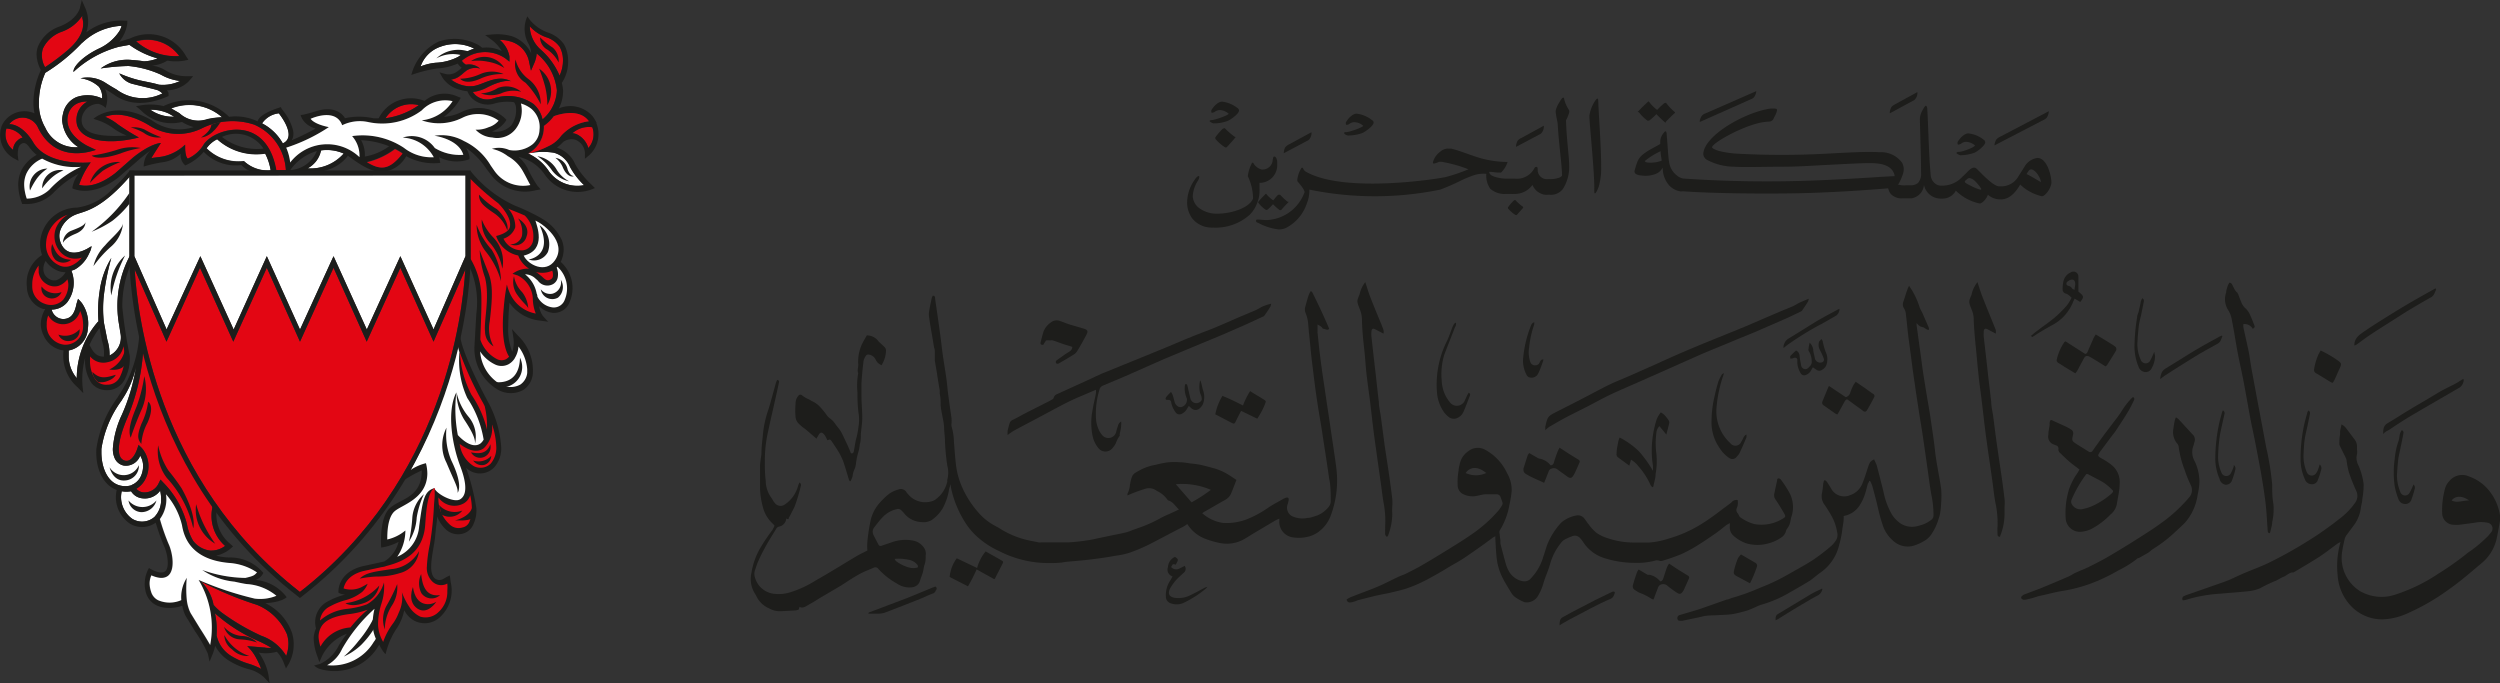 <svg xmlns="http://www.w3.org/2000/svg" xmlns:xlink="http://www.w3.org/1999/xlink" viewBox="0 0 214 58.47"><rect x="0" y="0" width="214" height="58.47" fill="#333333" stroke="none"/><defs><style>.cls-1,.cls-10,.cls-11,.cls-12,.cls-13,.cls-14,.cls-2,.cls-3,.cls-4,.cls-5,.cls-6,.cls-7,.cls-8,.cls-9{fill:#1d1d1b;}.cls-2{clip-path:url(#clip-path);}.cls-3{clip-path:url(#clip-path-2);}.cls-4{clip-path:url(#clip-path-13);}.cls-5{clip-path:url(#clip-path-3);}.cls-6{clip-path:url(#clip-path-4);}.cls-7{clip-path:url(#clip-path-5);}.cls-8{clip-path:url(#clip-path-6);}.cls-9{clip-path:url(#clip-path-7);}.cls-10{clip-path:url(#clip-path-8);}.cls-11{clip-path:url(#clip-path-9);}.cls-12{clip-path:url(#clip-path-10);}.cls-13{clip-path:url(#clip-path-11);}.cls-14{clip-path:url(#clip-path-12);}.cls-15{clip-path:url(#clip-path-14);}.cls-16{fill:#e30613;}.cls-17{fill:#fff;}</style><clipPath id="clip-path"><path id="SVGID" class="cls-1" d="M40.24,14.59a10.48,10.48,0,0,0,3.81,3,18,18,0,0,1,2.13,1,1.48,1.48,0,0,1,.22.13,4.12,4.12,0,0,1,1.69,1.83,2.19,2.19,0,0,1,.16.83A2.52,2.52,0,0,1,48,22.42a3,3,0,0,1,.76,3.44,1.42,1.42,0,0,1-1.46.92,2,2,0,0,1-1.15-.57,1.87,1.87,0,0,0,.33.85l.44.48-.64-.09a3.67,3.67,0,0,1-2.67-1.53c-.07.76-.1,1.43-.1,1.94a5.19,5.19,0,0,0,.34,2.25,2.5,2.5,0,0,0,.1-1.17l-.12-.77.52.57A4.14,4.14,0,0,1,45.61,32a1.87,1.87,0,0,1-.8,1.37,2.22,2.22,0,0,1-2.3-.08,4.07,4.07,0,0,1-1.9-3.58l.16-2.82a7.46,7.46,0,0,0-.53-3.94V14.59Z"/></clipPath><clipPath id="clip-path-2"><path id="SVGID-2" data-name="SVGID" class="cls-4" d="M30,53.71a10.73,10.73,0,0,1,1.5-1.52,7.07,7.07,0,0,1-1.69.39c-1.23.18-2,.51-2.28,1.07a1.73,1.73,0,0,0-.23.91,3.57,3.57,0,0,0,.16.79A3.16,3.16,0,0,1,30,53.71Z"/></clipPath><clipPath id="clip-path-3"><path id="SVGID-3" data-name="SVGID" class="cls-3" d="M32.18,54.69a3.28,3.28,0,0,1-.27-1.29,5.58,5.58,0,0,1,.16-1.27,13.68,13.68,0,0,0-2.78,3.44A3,3,0,0,1,28,57a4.13,4.13,0,0,0,4-2C32.05,54.88,32.12,54.79,32.18,54.69Z"/></clipPath><clipPath id="clip-path-4"><path id="SVGID-4" data-name="SVGID" class="cls-5" d="M41.64,36.78c0-.13,0-.27,0-.41a7.37,7.37,0,0,0-.2-1.6l-.13-.26a28.52,28.52,0,0,1-2-4.34,9,9,0,0,0,1,3.63A9,9,0,0,1,41.64,36.78Z"/></clipPath><clipPath id="clip-path-5"><path id="SVGID-5" data-name="SVGID" class="cls-6" d="M39.66,43.12a1.66,1.66,0,0,1-2.11-.54A2.94,2.94,0,0,0,38.61,45a1.1,1.1,0,0,0,1,.17.79.79,0,0,0,.6-.51,2.83,2.83,0,0,0,.2-1.12,5.29,5.29,0,0,0-.14-1.13A1.2,1.2,0,0,1,39.66,43.12Z"/></clipPath><clipPath id="clip-path-6"><path id="SVGID-6" data-name="SVGID" class="cls-2" d="M43.55,31.17a1.28,1.28,0,0,1-1.19,0,3.11,3.11,0,0,1-1.24-1.1,3.55,3.55,0,0,0,1.62,2.75,1.76,1.76,0,0,0,1.82.09,1.38,1.38,0,0,0,.59-1c0-.11,0-.2,0-.31a3.67,3.67,0,0,0-.75-1.95,2.14,2.14,0,0,1-.32,1,.21.21,0,0,1-.06.1h0A1.61,1.61,0,0,1,43.55,31.17Z"/></clipPath><clipPath id="clip-path-7"><path id="SVGID-7" data-name="SVGID" class="cls-8" d="M47.3,23.17a2,2,0,0,1-.89.18,1.91,1.91,0,0,1-.54-.08.83.83,0,0,1,.16.09l.36.31c.31.3.45.41.76.24a.35.35,0,0,0,.18-.3A1,1,0,0,0,47.3,23.17Z"/></clipPath><clipPath id="clip-path-8"><path id="SVGID-8" data-name="SVGID" class="cls-9" d="M47.75,22.83l-.06.08a1.45,1.45,0,0,1,.1.78.82.82,0,0,1-.43.64A1,1,0,0,1,46.08,24l-.31-.27a1.33,1.33,0,0,0-.79-.27,2.71,2.71,0,0,1,1,1.66c0,.09.05.21.06.25a1.69,1.69,0,0,0,1.31.93,1,1,0,0,0,1-.68A2.49,2.49,0,0,0,47.75,22.83Z"/></clipPath><clipPath id="clip-path-9"><path id="SVGID-9" data-name="SVGID" class="cls-10" d="M44.4,21.88a2.2,2.2,0,0,1-1.48-.9"/></clipPath><clipPath id="clip-path-10"><path id="SVGID-10" data-name="SVGID" class="cls-11" d="M42.92,21a2.91,2.91,0,0,1-.41-.77s1.1-.23,1.18-.8c.1-.73-.67-1.64-1-2a21.14,21.14,0,0,1-2.4-2.11v6.9a6.61,6.61,0,0,1,.92,2.94c.07,1,0,3.44-.07,4h0a2.93,2.93,0,0,0,1.42,1.66.85.85,0,0,0,.79,0,1.27,1.27,0,0,0,.25-.21c-.47-.7-.66-2.17-.46-4.18a18.27,18.27,0,0,1,.27-2,4,4,0,0,0,.24.71,3,3,0,0,0,2.23,1.78,3.7,3.7,0,0,1-.25-1.21,2.33,2.33,0,0,0-1.29-2.05l-.45-.14A2.15,2.15,0,0,1,45.29,23a2.26,2.26,0,0,1-.89-1.16"/></clipPath><clipPath id="clip-path-11"><path id="SVGID-11" data-name="SVGID" class="cls-12" d="M47.5,22.33c1.1-1.57-1-3.15-1.67-3.41.1.33,1,2.48-1,3C45.19,22.67,46.71,23.44,47.5,22.33Z"/></clipPath><clipPath id="clip-path-12"><path id="SVGID-12" data-name="SVGID" class="cls-13" d="M39.26,28.06l.13.69c.16,1.51,2,4.94,2.51,5.89a9.47,9.47,0,0,1,1,3.58,2.43,2.43,0,0,1-.61,1.8,1.69,1.69,0,0,1-2,.31,1.62,1.62,0,0,1-.39-.28,19,19,0,0,1,.88,3.47,2.85,2.85,0,0,1-.23,1.3,1.39,1.39,0,0,1-.93.86,1.54,1.54,0,0,1-1.4-.31,3,3,0,0,1-.8-1.17c0,.32-.06.65-.1,1-.07.65-.07.87-.18,1.48-.23,1.3-.38,2.26,0,2.75a.63.63,0,0,0,.83.11l.26-.15.28-.13.07.57a3.08,3.08,0,0,1-.84,2.92,1.91,1.91,0,0,1-2.61.16,2.37,2.37,0,0,1-.53-.67A4.24,4.24,0,0,1,34,53.73a6.51,6.51,0,0,0-.88,1.84L33,56a2.18,2.18,0,0,1-.32-.42,4.16,4.16,0,0,1-.22-.4,4.36,4.36,0,0,1-5.12,2.07,1.29,1.29,0,0,1-.45-.28l.51-.14A3.35,3.35,0,0,0,29,55.25a11,11,0,0,1,.69-1,3.91,3.91,0,0,0-2.12,1.9l-.23.53-.19-.55a4.48,4.48,0,0,1-.3-1.53,2.3,2.3,0,0,1,.2-.81,2.25,2.25,0,0,1-.07-.41,2,2,0,0,1,1.12-1.92,5.73,5.73,0,0,1,1.44-.56,1.75,1.75,0,0,1-.44-.1l-.13-.07v-.14c0-.07,0-1.6,2.06-2.12l.92-.2.95-.21a2.77,2.77,0,0,0,1.22-1.68,4.46,4.46,0,0,1-1.49.49s-.18-2.2.57-3.19,2.93-.9,2.9-3.41a10.84,10.84,0,0,0-1.88,1.08,38.41,38.41,0,0,0,3.4-7A28.59,28.59,0,0,0,39.26,28.06Z"/></clipPath><clipPath id="clip-path-13"><path id="SVGID-13" data-name="SVGID" class="cls-14" d="M35.12,40.23a4,4,0,0,1,1.31-.58,3.63,3.63,0,0,1,.12.9c0,2.18-2.22,2.67-2.83,3.24s-.59,1.92-.6,2.39a3.67,3.67,0,0,0,1.55-.77,4,4,0,0,1-.7,2.25A3.07,3.07,0,0,0,35.91,45c.3-2.17.4-3,1.3-3.26.24.52,1.68,1.28,2.21.95.8-.49.3-2,0-2.86-.64-1.66-1.19-4.6-.33-6.28a12,12,0,0,0,.13,3.64h0v0s1.12,1.31,1.94.72a1.11,1.11,0,0,0,.27-.33A9.07,9.07,0,0,0,40,34.07a7.63,7.63,0,0,1-.69-3.91c0-.17-.09-.42-.13-.57a37,37,0,0,1-1.65,5.32A37.22,37.22,0,0,1,35.12,40.23Z"/></clipPath><clipPath id="clip-path-14"><path id="SVGID-14" data-name="SVGID" class="cls-7" d="M42.12,36.31v.08a2.37,2.37,0,0,1-.7,1.94c-.62.47-1.4.14-2.07-.36a2.6,2.6,0,0,0,1.21,1.93A1.26,1.26,0,0,0,42,39.69a2.09,2.09,0,0,0,.47-1.48A6.52,6.52,0,0,0,42.12,36.31Z"/></clipPath></defs><title>logo</title><g id="Layer_2" data-name="Layer 2"><g id="Layer_1-2" data-name="Layer 1"><path id="SVGID-15" data-name="SVGID" class="cls-1" d="M40.24,14.59a10.48,10.48,0,0,0,3.81,3,18,18,0,0,1,2.13,1,1.48,1.48,0,0,1,.22.13,4.12,4.12,0,0,1,1.69,1.83,2.19,2.19,0,0,1,.16.83A2.52,2.52,0,0,1,48,22.42a3,3,0,0,1,.76,3.44,1.42,1.42,0,0,1-1.46.92,2,2,0,0,1-1.15-.57,1.87,1.87,0,0,0,.33.85l.44.48-.64-.09a3.67,3.67,0,0,1-2.67-1.53c-.07.76-.1,1.43-.1,1.94a5.19,5.19,0,0,0,.34,2.25,2.5,2.5,0,0,0,.1-1.17l-.12-.77.52.57A4.14,4.14,0,0,1,45.61,32a1.87,1.87,0,0,1-.8,1.37,2.22,2.22,0,0,1-2.3-.08,4.07,4.07,0,0,1-1.9-3.58l.16-2.82a7.46,7.46,0,0,0-.53-3.94V14.59Z"/><path id="SVGID-16" data-name="SVGID" class="cls-1" d="M43.55,31.17a1.28,1.28,0,0,1-1.19,0,3.11,3.11,0,0,1-1.24-1.1,3.55,3.55,0,0,0,1.62,2.75,1.76,1.76,0,0,0,1.82.09,1.38,1.38,0,0,0,.59-1c0-.11,0-.2,0-.31a3.67,3.67,0,0,0-.75-1.95,2.14,2.14,0,0,1-.32,1,.21.21,0,0,1-.06.1h0A1.61,1.61,0,0,1,43.55,31.17Z"/><path id="SVGID-17" data-name="SVGID" class="cls-1" d="M47.3,23.17a2,2,0,0,1-.89.18,1.91,1.91,0,0,1-.54-.08.83.83,0,0,1,.16.09l.36.31c.31.3.45.41.76.24a.35.35,0,0,0,.18-.3A1,1,0,0,0,47.3,23.17Z"/><path id="SVGID-18" data-name="SVGID" class="cls-1" d="M47.75,22.83l-.06.08a1.45,1.45,0,0,1,.1.78.82.82,0,0,1-.43.64A1,1,0,0,1,46.08,24l-.31-.27a1.33,1.33,0,0,0-.79-.27,2.71,2.71,0,0,1,1,1.66c0,.09.05.21.06.25a1.69,1.69,0,0,0,1.31.93,1,1,0,0,0,1-.68A2.49,2.49,0,0,0,47.75,22.83Z"/><path id="SVGID-19" data-name="SVGID" class="cls-1" d="M44.4,21.88a2.2,2.2,0,0,1-1.48-.9"/><path id="SVGID-20" data-name="SVGID" class="cls-1" d="M42.92,21a2.91,2.91,0,0,1-.41-.77s1.1-.23,1.18-.8c.1-.73-.67-1.64-1-2a21.14,21.14,0,0,1-2.4-2.11v6.9a6.61,6.61,0,0,1,.92,2.94c.07,1,0,3.44-.07,4h0a2.93,2.93,0,0,0,1.42,1.66.85.85,0,0,0,.79,0,1.27,1.27,0,0,0,.25-.21c-.47-.7-.66-2.17-.46-4.18a18.27,18.27,0,0,1,.27-2,4,4,0,0,0,.24.71,3,3,0,0,0,2.23,1.78,3.7,3.7,0,0,1-.25-1.21,2.33,2.33,0,0,0-1.29-2.05l-.45-.14A2.15,2.15,0,0,1,45.29,23a2.26,2.26,0,0,1-.89-1.16"/><path id="SVGID-21" data-name="SVGID" class="cls-1" d="M47.5,22.33c1.1-1.57-1-3.15-1.67-3.41.1.33,1,2.48-1,3C45.19,22.67,46.71,23.44,47.5,22.33Z"/><path id="SVGID-22" data-name="SVGID" class="cls-1" d="M39.26,28.06l.13.69c.16,1.51,2,4.94,2.51,5.89a9.47,9.47,0,0,1,1,3.58,2.43,2.43,0,0,1-.61,1.8,1.69,1.69,0,0,1-2,.31,1.62,1.62,0,0,1-.39-.28,19,19,0,0,1,.88,3.47,2.85,2.85,0,0,1-.23,1.3,1.39,1.39,0,0,1-.93.86,1.54,1.54,0,0,1-1.4-.31,3,3,0,0,1-.8-1.17c0,.32-.06.65-.1,1-.07.65-.07.87-.18,1.48-.23,1.3-.38,2.26,0,2.75a.63.63,0,0,0,.83.11l.26-.15.28-.13.07.57a3.08,3.08,0,0,1-.84,2.92,1.91,1.91,0,0,1-2.61.16,2.37,2.37,0,0,1-.53-.67A4.24,4.24,0,0,1,34,53.73a6.51,6.51,0,0,0-.88,1.84L33,56a2.18,2.18,0,0,1-.32-.42,4.16,4.16,0,0,1-.22-.4,4.36,4.36,0,0,1-5.12,2.07,1.29,1.29,0,0,1-.45-.28l.51-.14A3.35,3.35,0,0,0,29,55.25a11,11,0,0,1,.69-1,3.91,3.91,0,0,0-2.12,1.9l-.23.53-.19-.55a4.48,4.48,0,0,1-.3-1.53,2.3,2.3,0,0,1,.2-.81,2.25,2.25,0,0,1-.07-.41,2,2,0,0,1,1.12-1.92,5.73,5.73,0,0,1,1.44-.56,1.75,1.75,0,0,1-.44-.1l-.13-.07v-.14c0-.07,0-1.6,2.06-2.12l.92-.2.95-.21a2.77,2.77,0,0,0,1.22-1.68,4.46,4.46,0,0,1-1.49.49s-.18-2.2.57-3.19,2.93-.9,2.9-3.41a10.84,10.84,0,0,0-1.88,1.08,38.41,38.41,0,0,0,3.4-7A28.59,28.59,0,0,0,39.26,28.06Z"/><path id="SVGID-23" data-name="SVGID" class="cls-1" d="M35.12,40.23a4,4,0,0,1,1.31-.58,3.63,3.63,0,0,1,.12.9c0,2.18-2.22,2.67-2.83,3.24s-.59,1.92-.6,2.39a3.67,3.67,0,0,0,1.55-.77,4,4,0,0,1-.7,2.25A3.07,3.07,0,0,0,35.91,45c.3-2.17.4-3,1.3-3.26.24.52,1.68,1.28,2.21.95.8-.49.3-2,0-2.86-.64-1.66-1.19-4.6-.33-6.28a12,12,0,0,0,.13,3.64h0v0s1.12,1.31,1.94.72a1.11,1.11,0,0,0,.27-.33A9.07,9.07,0,0,0,40,34.07a7.63,7.63,0,0,1-.69-3.91c0-.17-.09-.42-.13-.57a37,37,0,0,1-1.65,5.32A37.22,37.22,0,0,1,35.12,40.23Z"/><path id="SVGID-24" data-name="SVGID" class="cls-1" d="M30,53.71a10.73,10.73,0,0,1,1.5-1.52,7.07,7.07,0,0,1-1.69.39c-1.23.18-2,.51-2.28,1.07a1.73,1.73,0,0,0-.23.91,3.57,3.57,0,0,0,.16.79A3.16,3.16,0,0,1,30,53.71Z"/><path id="SVGID-25" data-name="SVGID" class="cls-1" d="M32.18,54.69a3.28,3.28,0,0,1-.27-1.29,5.58,5.58,0,0,1,.16-1.27,13.68,13.68,0,0,0-2.78,3.44A3,3,0,0,1,28,57a4.13,4.13,0,0,0,4-2C32.05,54.88,32.12,54.79,32.18,54.69Z"/><path id="SVGID-26" data-name="SVGID" class="cls-1" d="M41.64,36.78c0-.13,0-.27,0-.41a7.37,7.37,0,0,0-.2-1.6l-.13-.26a28.52,28.52,0,0,1-2-4.34,9,9,0,0,0,1,3.63A9,9,0,0,1,41.64,36.78Z"/><path id="SVGID-27" data-name="SVGID" class="cls-1" d="M39.66,43.12a1.66,1.66,0,0,1-2.11-.54A2.94,2.94,0,0,0,38.61,45a1.1,1.1,0,0,0,1,.17.79.79,0,0,0,.6-.51,2.83,2.83,0,0,0,.2-1.12,5.29,5.29,0,0,0-.14-1.13A1.2,1.2,0,0,1,39.66,43.12Z"/><path id="SVGID-28" data-name="SVGID" class="cls-1" d="M42.12,36.31v.08a2.37,2.37,0,0,1-.7,1.94c-.62.47-1.4.14-2.07-.36a2.6,2.6,0,0,0,1.21,1.93A1.26,1.26,0,0,0,42,39.69a2.09,2.09,0,0,0,.47-1.48A6.52,6.52,0,0,0,42.12,36.31Z"/><g class="cls-15"><path class="cls-1" d="M37.21,41.77c0,.22,0,.43,0,.63s-.05.62-.06.84a28.89,28.89,0,0,1-.35,3.33,12,12,0,0,0-.26,1.93A1.6,1.6,0,0,0,37,49.77a1.07,1.07,0,0,0,1.29.18,4,4,0,0,1,0,.64,2.32,2.32,0,0,1-.75,1.8,1.58,1.58,0,0,1-1.55.4,2.24,2.24,0,0,1-.9-.76,6,6,0,0,1-.69-1.34,3,3,0,0,1-.27,1.76,3.82,3.82,0,0,1-.55,1,5.69,5.69,0,0,0-.78,1.5,3.11,3.11,0,0,1-.44-1.55,6,6,0,0,1,.31-1.79,4.66,4.66,0,0,0,.2-1.76,3.1,3.1,0,0,1-1.46,1.88h0a7,7,0,0,1-1.71.39,4.13,4.13,0,0,0-2.31,1,1.53,1.53,0,0,1,.89-1.23,5.81,5.81,0,0,1,1.32-.52A3.93,3.93,0,0,0,31,50.67a1.84,1.84,0,0,0,.47-.7s-.49.28-.59.32a2.07,2.07,0,0,1-1.47.08c.07-.34.35-1.15,1.7-1.49l.89-.19.7-.15a1.41,1.41,0,0,0,.37-.09c1.46-.38,3-1.07,3.3-3.23C36.46,44.47,36.47,42.16,37.21,41.77Z"/></g><path class="cls-16" d="M23.63,14.57c-.85-4.82-5.21-3.64-6.19-2.23a3,3,0,0,1-1.39,1.24c-.27-.23-.22-1.2-.22-1.2a3.92,3.92,0,0,1-1.84,1c-.29.07-.8.1-1.06.16.21-.36.82-1.3.82-1.3s-.82,0-2.37,1.24L9.87,14.82c-1.59,1.24-2.68,1.13-3.1,1a6.65,6.65,0,0,1,1-1.92s-3.69.39-4.93-1.72C2.14,11,1.3,10.62.79,10.63a1.45,1.45,0,0,1,2.42.2c.92,2,2.72,2.75,5,2l-.68-.32s-2.14-1-1.7-2.69a1.44,1.44,0,0,1,.87-1,2,2,0,0,1,.78-.13,1.93,1.93,0,0,0-.66.61,1.82,1.82,0,0,0-.22,1.42C7,12,9.11,12.46,11.89,11.77a19.39,19.39,0,0,1-1.82-1.14A4.48,4.48,0,0,0,9,10c.56-.23,1.78-.44,3.72.7a4.58,4.58,0,0,0,4.51.31,5.89,5.89,0,0,1,4.53-.34,4.5,4.5,0,0,1,2.71,3.89Z"/><path class="cls-17" d="M39.23,4.86a4.6,4.6,0,0,1-1.91.51A4.51,4.51,0,0,0,36,5.69,2.74,2.74,0,0,1,37.7,4a3.62,3.62,0,0,1,2.89.16A4.88,4.88,0,0,0,39.23,4.86Z"/><path class="cls-17" d="M45.22,13.14a6.15,6.15,0,0,1,2.21-.07h0a2.08,2.08,0,0,1,1.4,1.22A6.11,6.11,0,0,0,50,15.85a3,3,0,0,1-3-1.17,4.19,4.19,0,0,0-1.8-1.54"/><path class="cls-17" d="M3.33,8.79a6.26,6.26,0,0,1,.55-2.56A15.27,15.27,0,0,0,7,3.69l.1-.08a5.22,5.22,0,0,1,3.31-1.4,2.17,2.17,0,0,1-.17.42A4.16,4.16,0,0,1,8.46,4.16c-1.36.65-2.22,1.55-2.17,2A9.13,9.13,0,0,1,10.2,4l.88-.16A7.48,7.48,0,0,0,13.49,5a3.41,3.41,0,0,1-1.18.25c-.33-.07-1.07-.12-1.07-.12a3.82,3.82,0,0,0-2.62.73A18.14,18.14,0,0,1,11,5.65a8.55,8.55,0,0,1,2.77.74,4.29,4.29,0,0,0,1.65.54,3.4,3.4,0,0,1-1.82.32c-.49-.15-1-.23-1.67-.38a10,10,0,0,1-1.72-.59,1.78,1.78,0,0,0,1.21.92c.9.23,1.57.37,2.07.52h0A1.26,1.26,0,0,1,13.9,8a3.74,3.74,0,0,1-3.77-.23c-.32-.23-.24-.13-1.1-.68A2.82,2.82,0,0,0,6.89,6.7a2.87,2.87,0,0,1,1.58.73,1.47,1.47,0,0,1,.27,1,2.91,2.91,0,0,0-2.19-.12A1.93,1.93,0,0,0,5.4,9.72a2.32,2.32,0,0,0-.08.58,3,3,0,0,0,1.39,2.3,2.85,2.85,0,0,1-2.84-1.68A4.09,4.09,0,0,1,3.33,8.79Z"/><path class="cls-16" d="M1.53,12a1.11,1.11,0,0,0-.41.83A1.67,1.67,0,0,1,.55,11a1.83,1.83,0,0,1,1.39.78A.85.85,0,0,0,1.53,12Z"/><path class="cls-16" d="M15.36,4.82a5.21,5.21,0,0,1-3.69-1.27A3.37,3.37,0,0,1,15.36,4.82Z"/><path class="cls-16" d="M3.67,4.16A2.83,2.83,0,0,1,5.28,2.72,3.52,3.52,0,0,0,7.05,1.34a1.74,1.74,0,0,0,0,.22C7.18,2,7.3,3,5.78,4.31A19.92,19.92,0,0,1,3.86,5.75,2,2,0,0,1,3.67,4.16Z"/><path class="cls-16" d="M45.35,2.25a3.45,3.45,0,0,0,1.38.93A2.25,2.25,0,0,1,47.9,4a2.35,2.35,0,0,1,.29,1.18,3,3,0,0,1-.29,1.29,6.19,6.19,0,0,0-1.61-2.22A2.75,2.75,0,0,1,45.35,2.25Z"/><path class="cls-16" d="M42.26,8.42a1.56,1.56,0,0,1-1.42-.18,1.49,1.49,0,0,1-.35-.37h0a3.39,3.39,0,0,0,1.18-.36c1.5-.79,2.1-.55,2.1-.55-1.3-.7-2.54.45-3.43.42a1.71,1.71,0,0,1-.26,0,2.79,2.79,0,0,1-1.45-.57,1.53,1.53,0,0,0,.79-.34l.12-.09c.17-.15.3-.26.41-.34h0a1.39,1.39,0,0,1,1.16-.17,1.4,1.4,0,0,0-1.2-.33,1,1,0,0,1-.36-.34A3.05,3.05,0,0,1,43.26,5l.35.28V4.84a2.41,2.41,0,0,0-.84-1.43,3.11,3.11,0,0,1,.9.13,2.25,2.25,0,0,1,1.63,1.8l.15.71.29-.66a2.55,2.55,0,0,0,.2-.81s0,0,0,0a4.65,4.65,0,0,1,1.73,3.16,3.43,3.43,0,0,1-1.23,2.48,2.4,2.4,0,0,0-.79-1.33A3.81,3.81,0,0,0,42.26,8.42Z"/><path class="cls-16" d="M50.7,10.89a1.75,1.75,0,0,1-.34,1.78,1.87,1.87,0,0,0-1-1.18A1.33,1.33,0,0,0,49,11.4,2.12,2.12,0,0,1,50.7,10.89Z"/><path class="cls-16" d="M35.85,9A6.43,6.43,0,0,1,33,10.12,2.62,2.62,0,0,1,35.85,9Z"/><path class="cls-1" d="M25.73,9.83h0Z"/><path class="cls-17" d="M12.88,9.4a3.65,3.65,0,0,1,1.58.33l.47.27A3.32,3.32,0,0,1,12.88,9.4Z"/><path class="cls-17" d="M15.36,9.69l-.69-.4a4.25,4.25,0,0,1,4.36.76,6.9,6.9,0,0,0-1.26.16A2.38,2.38,0,0,1,15.36,9.69Z"/><path class="cls-17" d="M23.87,9.7s1.65,2,.35,2.59a4.25,4.25,0,0,0-1.78-1.72A2,2,0,0,1,23.87,9.7Z"/><path class="cls-17" d="M20.87,13.78a3.88,3.88,0,0,1-3.19-1.1v0a2.35,2.35,0,0,1,.91-.78,5,5,0,0,0,4.11,1.23,4.78,4.78,0,0,1,.47,1.44A3,3,0,0,1,20.87,13.78Z"/><path class="cls-17" d="M26.3,14.41a2.24,2.24,0,0,0,1.16-1.54,3.56,3.56,0,0,1,1.95.27A3.79,3.79,0,0,1,26.3,14.41Z"/><path class="cls-1" d="M49.25,14.08a2.53,2.53,0,0,0-1.57-1.44,5,5,0,0,0,.53-.49,1.24,1.24,0,0,1,1-.2,1.27,1.27,0,0,1,.86,1.19l0,.45.35-.29a2.44,2.44,0,0,0,.64-2.72.26.26,0,0,0,0-.08,3.56,3.56,0,0,0-.31-.52,2.52,2.52,0,0,0-2.91-.7,3.3,3.3,0,0,0,.36-1.49v0a3.2,3.2,0,0,0-.11-.69l0,0a3.24,3.24,0,0,0,.54-1.89,2.82,2.82,0,0,0-.36-1.43,2.74,2.74,0,0,0-1.38-1,3.49,3.49,0,0,1-1.75-1.38,2.59,2.59,0,0,0,.12,2.38,2,2,0,0,1,.21.78v0a2.88,2.88,0,0,0-1.65-1.46,4.64,4.64,0,0,0-1.69-.15L41.53,3l.5.37a3.38,3.38,0,0,1,.92,1,2.89,2.89,0,0,0-1.66-.28L41,3.88a4.21,4.21,0,0,0-3.46-.32,4.38,4.38,0,0,0-2.33,2.86,11.78,11.78,0,0,1,2.2-.56,5,5,0,0,0,1.77-.42,1.31,1.31,0,0,0,.34.36,2.56,2.56,0,0,1-.36.3,1.24,1.24,0,0,1-1,.24l-.54-.15.29.51a2.54,2.54,0,0,0,1.52,1,2.56,2.56,0,0,0,.58.11,1.68,1.68,0,0,0,.61.78,1.94,1.94,0,0,0,1.81.24A4.16,4.16,0,0,1,44,8.75a.83.83,0,0,1,.17.49,2.22,2.22,0,0,1-.4,1.49,1.84,1.84,0,0,1-1.66.52,2.25,2.25,0,0,0,1.14-.83l.1-.16-.13-.14a3.32,3.32,0,0,0-3.78-.5A4,4,0,0,1,38,10,4.75,4.75,0,0,0,39.3,8.62l.14-.25-.26-.1a2.66,2.66,0,0,0-2.84.37,3.08,3.08,0,0,0-3.92,1.48,2.52,2.52,0,0,1-.48,0,5.57,5.57,0,0,0-2.41,0s-.57-1.2-2.48-.6c-1.19.37-1.32.32-1.32.31s.14.83,1.28,1.18c0,0-1,.56-2.05,1,.26-.4.19-.88-.15-1.62s-.71-1-.76-1.22c0,0-1.83.51-2,1.22A4.36,4.36,0,0,0,19.61,10,4.91,4.91,0,0,0,14,9.08,4.86,4.86,0,0,0,12.16,9l-.52.09.42.35a3.69,3.69,0,0,0,3.52,1h0a4,4,0,0,0,1,.44A4,4,0,0,1,13,10.3c-3.18-1.82-5-.13-5-.13l.39.13a4.55,4.55,0,0,1,1.25.64,5,5,0,0,0,1.2.66c-2.31.15-3.58-.17-3.81-1a1.26,1.26,0,0,1,.16-1,1.43,1.43,0,0,1,1.23-.71,1.33,1.33,0,0,1,.62.35l.09-.31a2.56,2.56,0,0,0,.05-.48A2,2,0,0,0,9,7.63c.25.14.52.31.84.53.81.57,2.23,1.05,4.38.15l.21-.09,0-.26a1.83,1.83,0,0,0-.13-.23A2.71,2.71,0,0,0,16.12,7l.42-.48h-.48A3.39,3.39,0,0,1,14.13,6,2.88,2.88,0,0,0,13,5.61a2.71,2.71,0,0,0,1.32-.42,4.26,4.26,0,0,0,1.46,0l.35-.07-.2-.3a3.65,3.65,0,0,0-4.81-1.52c-.34.08-.38.13-.92.28A3.13,3.13,0,0,0,10.9,2l0-.23-.22,0a4.89,4.89,0,0,0-3.29,1A2.88,2.88,0,0,0,7.27.62L7,0,6.84.68s-.22,1-1.72,1.58A3.11,3.11,0,0,0,3.24,4a2.06,2.06,0,0,0-.11.65A3,3,0,0,0,3.5,6a6.71,6.71,0,0,0-.64,2.8,4.66,4.66,0,0,0,.09.9,2.14,2.14,0,0,0-2.77,1,2.28,2.28,0,0,0,1,2.85l.4.22-.06-.48c0-.19,0-.73.22-.91s.42-.22.71.14a3.33,3.33,0,0,0,.69.74,3.13,3.13,0,0,0-1.33,1.36,3,3,0,0,0-.25,1.2,4.51,4.51,0,0,0,.29,1.5l.05.14h.14a3.23,3.23,0,0,0,2.47-.89,9.12,9.12,0,0,1,2.22-1.7,2.56,2.56,0,0,0-.54,1.25s1.61.88,3.92-.91l1.53-1.32a14.26,14.26,0,0,1,1.23-1,1.91,1.91,0,0,0-.57,1.37,11.6,11.6,0,0,1,1.6-.37,2.76,2.76,0,0,0,1.57-.73,1.13,1.13,0,0,0,.39,1A4.33,4.33,0,0,0,17.44,13a3.8,3.8,0,0,0,3.22,1.13,2.35,2.35,0,0,0,1.38.71,6,6,0,0,0,1.55,0l.86,0a2.11,2.11,0,0,0,1.33-.11c2.68.29,3.78-1.07,4-1.41,1.74,1.34,2.5,1.44,3.15,1.37a2.56,2.56,0,0,0,1.84-1.32,4.85,4.85,0,0,0,2.92.57s-.07-.37-.11-.49a3.25,3.25,0,0,0,2.42.24l.19-.06,0-.22a2.67,2.67,0,0,0-.28-.74,6.53,6.53,0,0,1,1.74,1.8l.36.47a3.68,3.68,0,0,0,3.88,1.34l.39-.07L46,15.89a10.55,10.55,0,0,1-.83-1.47,3.12,3.12,0,0,0-.8-1A3.72,3.72,0,0,1,46.67,15a3.41,3.41,0,0,0,3.9,1.24l.36-.14-.28-.28A7.35,7.35,0,0,1,49.25,14.08Zm1.45-3.19a1.75,1.75,0,0,1-.34,1.78,1.87,1.87,0,0,0-1-1.18A1.33,1.33,0,0,0,49,11.4,2.12,2.12,0,0,1,50.7,10.89ZM45.35,2.25a3.45,3.45,0,0,0,1.38.93A2.25,2.25,0,0,1,47.9,4a2.35,2.35,0,0,1,.29,1.18,3,3,0,0,1-.29,1.29,6.19,6.19,0,0,0-1.61-2.22A2.75,2.75,0,0,1,45.35,2.25ZM39.23,4.86a4.6,4.6,0,0,1-1.91.51A4.51,4.51,0,0,0,36,5.69,2.74,2.74,0,0,1,37.7,4a3.62,3.62,0,0,1,2.89.16A4.88,4.88,0,0,0,39.23,4.86Zm3,3.56a1.56,1.56,0,0,1-1.42-.18,1.49,1.49,0,0,1-.35-.37h0a3.39,3.39,0,0,0,1.18-.36c1.5-.79,2.1-.55,2.1-.55-1.3-.7-2.54.45-3.43.42a1.71,1.71,0,0,1-.26,0,2.79,2.79,0,0,1-1.45-.57,1.53,1.53,0,0,0,.79-.34l.12-.09c.17-.15.3-.26.41-.34h0a1.39,1.39,0,0,1,1.16-.17,1.4,1.4,0,0,0-1.2-.33,1,1,0,0,1-.36-.34A3.05,3.05,0,0,1,43.26,5l.35.28V4.84a2.41,2.41,0,0,0-.84-1.43,3.11,3.11,0,0,1,.9.13,2.25,2.25,0,0,1,1.63,1.8l.15.71.29-.66a2.55,2.55,0,0,0,.2-.81s0,0,0,0a4.65,4.65,0,0,1,1.73,3.16,3.43,3.43,0,0,1-1.23,2.48,2.4,2.4,0,0,0-.79-1.33A3.81,3.81,0,0,0,42.26,8.42ZM35.85,9A6.43,6.43,0,0,1,33,10.12,2.62,2.62,0,0,1,35.85,9Zm-12,.68s1.65,2,.35,2.59a4.25,4.25,0,0,0-1.78-1.72A2,2,0,0,1,23.87,9.7Zm-11-.3a3.65,3.65,0,0,1,1.58.33l.47.27A3.32,3.32,0,0,1,12.88,9.4Zm2.48.29-.69-.4a4.25,4.25,0,0,1,4.36.76,6.9,6.9,0,0,0-1.26.16A2.38,2.38,0,0,1,15.36,9.69Zm0-4.87a5.21,5.21,0,0,1-3.69-1.27A3.37,3.37,0,0,1,15.36,4.82ZM3.67,4.16A2.83,2.83,0,0,1,5.28,2.72,3.52,3.52,0,0,0,7.05,1.34a1.74,1.74,0,0,0,0,.22C7.18,2,7.3,3,5.78,4.31A19.92,19.92,0,0,1,3.86,5.75,2,2,0,0,1,3.67,4.16ZM3.33,8.79a6.26,6.26,0,0,1,.55-2.56A15.27,15.27,0,0,0,7,3.69l.1-.08a5.22,5.22,0,0,1,3.31-1.4,2.17,2.17,0,0,1-.17.42A4.16,4.16,0,0,1,8.46,4.16c-1.36.65-2.22,1.55-2.17,2A9.13,9.13,0,0,1,10.2,4l.88-.16A7.48,7.48,0,0,0,13.49,5a3.41,3.41,0,0,1-1.18.25c-.33-.07-1.07-.12-1.07-.12a3.82,3.82,0,0,0-2.62.73A18.14,18.14,0,0,1,11,5.65a8.55,8.55,0,0,1,2.77.74,4.29,4.29,0,0,0,1.65.54,3.4,3.4,0,0,1-1.82.32c-.49-.15-1-.23-1.67-.38a10,10,0,0,1-1.72-.59,1.78,1.78,0,0,0,1.21.92c.9.23,1.57.37,2.07.52h0A1.26,1.26,0,0,1,13.9,8a3.74,3.74,0,0,1-3.77-.23c-.32-.23-.24-.13-1.1-.68A2.82,2.82,0,0,0,6.89,6.7a2.87,2.87,0,0,1,1.58.73,1.47,1.47,0,0,1,.27,1,2.91,2.91,0,0,0-2.19-.12A1.93,1.93,0,0,0,5.4,9.72a2.32,2.32,0,0,0-.08.58,3,3,0,0,0,1.39,2.3,2.85,2.85,0,0,1-2.84-1.68A4.09,4.09,0,0,1,3.33,8.79ZM1.53,12a1.11,1.11,0,0,0-.41.83A1.67,1.67,0,0,1,.55,11a1.83,1.83,0,0,1,1.39.78A.85.85,0,0,0,1.53,12Zm2.71,4.25A2.85,2.85,0,0,1,2.29,17a4,4,0,0,1-.22-1.16,2.31,2.31,0,0,1,.2-1,2.6,2.6,0,0,1,1.34-1.26,5.8,5.8,0,0,0,3.33.7A8.19,8.19,0,0,0,4.24,16.22Zm16.63-2.44a3.88,3.88,0,0,1-3.19-1.1v0a2.35,2.35,0,0,1,.91-.78,5,5,0,0,0,4.11,1.23,4.78,4.78,0,0,1,.47,1.44A3,3,0,0,1,20.87,13.78ZM19,11.72a2.81,2.81,0,0,1,3.55,1A4.85,4.85,0,0,1,19,11.72Zm4.66,2.85c-.85-4.82-5.21-3.64-6.19-2.23a3,3,0,0,1-1.39,1.24c-.27-.23-.22-1.2-.22-1.2a3.92,3.92,0,0,1-1.84,1c-.29.07-.8.1-1.06.16.21-.36.82-1.3.82-1.3s-.82,0-2.37,1.24L9.87,14.82c-1.59,1.24-2.68,1.13-3.1,1a6.65,6.65,0,0,1,1-1.92s-3.69.39-4.93-1.72C2.14,11,1.3,10.62.79,10.63a1.45,1.45,0,0,1,2.42.2c.92,2,2.72,2.75,5,2l-.68-.32s-2.14-1-1.7-2.69a1.44,1.44,0,0,1,.87-1,2,2,0,0,1,.78-.13,1.93,1.93,0,0,0-.66.61,1.82,1.82,0,0,0-.22,1.42C7,12,9.11,12.46,11.89,11.77a19.39,19.39,0,0,1-1.82-1.14A4.48,4.48,0,0,0,9,10c.56-.23,1.78-.44,3.72.7a4.58,4.58,0,0,0,4.51.31,5.89,5.89,0,0,1,4.53-.34,4.5,4.5,0,0,1,2.71,3.89Zm1.18,0a4.2,4.2,0,0,1,2.28-1.64A2.63,2.63,0,0,1,24.81,14.56Zm1.49-.15a2.24,2.24,0,0,0,1.16-1.54,3.56,3.56,0,0,1,1.95.27A3.79,3.79,0,0,1,26.3,14.41ZM30.91,12a7.27,7.27,0,0,1,2.4.52,4.93,4.93,0,0,1-2.08.88A2.55,2.55,0,0,0,30.91,12Zm.51,1.85a6.47,6.47,0,0,0,2.39-1.12,4,4,0,0,1,.65.38C33.29,14.63,32.54,14.55,31.42,13.89Zm12-.52a3.3,3.3,0,0,1,1.28,1.27c.31.54.49.94.65,1.2a3,3,0,0,1-3.08-1.22L42,14.16a5.26,5.26,0,0,0-2.29-2.09h0a3.91,3.91,0,0,0-2.52-.45s2.06.27,2.47,1.63h0a4.09,4.09,0,0,1-2.44-.58,2.41,2.41,0,0,0-2.75-.89,3.19,3.19,0,0,1,2.66,1.68,3.82,3.82,0,0,1-2.56-.81,6.39,6.39,0,0,0-4.43-1,2.53,2.53,0,0,1,.63,1.8,4,4,0,0,0-5.93.46,4.38,4.38,0,0,0-.34-1.27,14.72,14.72,0,0,0,3.65-1.76s-1.2-.21-1.56-.71c0,0,2.13-1,2.7.55a3.44,3.44,0,0,1,2.24-.27,5.65,5.65,0,0,0,4.57-1,2.79,2.79,0,0,1,2.64-.79,3.58,3.58,0,0,1-2.64,1.64,4.46,4.46,0,0,0,3.5-.23,3,3,0,0,1,3.08.26,1.78,1.78,0,0,1-.86.56,2.52,2.52,0,0,1-1.11.21,2.12,2.12,0,0,0,1.43.67,2,2,0,0,0,2-.73,2.59,2.59,0,0,0,.51-1.85,1.61,1.61,0,0,0-.06-.33,2.65,2.65,0,0,1,.9.46,2.05,2.05,0,0,1,.69,1.8,1.67,1.67,0,0,1-.59,1.23,2.5,2.5,0,0,1-2,.49,2.16,2.16,0,0,0-1.49-.1A3.36,3.36,0,0,1,43.47,13.37ZM47,14.68a4.19,4.19,0,0,0-1.8-1.54,2.58,2.58,0,0,0,1.34-2.36,3.62,3.62,0,0,0,.85-.83s2.09-.85,3,.43a3.88,3.88,0,0,0-2.38,1.25,2.75,2.75,0,0,1-1.1.89,7.27,7.27,0,0,1-1.74.62,6.15,6.15,0,0,1,2.21-.07h0a2.08,2.08,0,0,1,1.4,1.22A6.11,6.11,0,0,0,50,15.85,3,3,0,0,1,47,14.68Z"/><path class="cls-16" d="M45.22,13.14a2.58,2.58,0,0,0,1.34-2.36,3.62,3.62,0,0,0,.85-.83s2.09-.85,3,.43a3.88,3.88,0,0,0-2.38,1.25,2.75,2.75,0,0,1-1.1.89A7.27,7.27,0,0,1,45.22,13.14Z"/><path class="cls-16" d="M31.42,13.89a6.47,6.47,0,0,0,2.39-1.12,4,4,0,0,1,.65.38C33.29,14.63,32.54,14.55,31.42,13.89Z"/><path class="cls-17" d="M4.24,16.22A2.85,2.85,0,0,1,2.29,17a4,4,0,0,1-.22-1.16,2.31,2.31,0,0,1,.2-1,2.6,2.6,0,0,1,1.34-1.26,5.8,5.8,0,0,0,3.33.7A8.19,8.19,0,0,0,4.24,16.22Z"/><path class="cls-17" d="M43.47,13.37a3.3,3.3,0,0,1,1.28,1.27c.31.54.49.94.65,1.2a3,3,0,0,1-3.08-1.22L42,14.16a5.26,5.26,0,0,0-2.29-2.09h0a3.91,3.91,0,0,0-2.52-.45s2.06.27,2.47,1.63h0a4.09,4.09,0,0,1-2.44-.58,2.41,2.41,0,0,0-2.75-.89,3.19,3.19,0,0,1,2.66,1.68,3.82,3.82,0,0,1-2.56-.81,6.39,6.39,0,0,0-4.43-1,2.53,2.53,0,0,1,.63,1.8,4,4,0,0,0-5.93.46,4.38,4.38,0,0,0-.34-1.27,14.72,14.72,0,0,0,3.65-1.76s-1.2-.21-1.56-.71c0,0,2.13-1,2.7.55a3.44,3.44,0,0,1,2.24-.27,5.65,5.65,0,0,0,4.57-1,2.79,2.79,0,0,1,2.64-.79,3.58,3.58,0,0,1-2.64,1.64,4.46,4.46,0,0,0,3.5-.23,3,3,0,0,1,3.08.26,1.78,1.78,0,0,1-.86.56,2.52,2.52,0,0,1-1.11.21,2.12,2.12,0,0,0,1.43.67,2,2,0,0,0,2-.73,2.59,2.59,0,0,0,.51-1.85,1.61,1.61,0,0,0-.06-.33,2.65,2.65,0,0,1,.9.46,2.05,2.05,0,0,1,.69,1.8,1.67,1.67,0,0,1-.59,1.23,2.5,2.5,0,0,1-2,.49,2.16,2.16,0,0,0-1.49-.1A3.36,3.36,0,0,1,43.47,13.37Z"/><path class="cls-17" d="M44,30.76h0a.21.21,0,0,0,.06-.1,2.14,2.14,0,0,0,.32-1,3.67,3.67,0,0,1,.75,1.95c0,.11,0,.2,0,.31a1.38,1.38,0,0,1-.59,1,1.76,1.76,0,0,1-1.82-.09,3.55,3.55,0,0,1-1.62-2.75,3.11,3.11,0,0,0,1.24,1.1,1.28,1.28,0,0,0,1.19,0A1.45,1.45,0,0,0,44,30.76Z"/><path class="cls-17" d="M44.83,21.88c2-.48,1.1-2.63,1-3,.62.26,2.77,1.84,1.67,3.41C46.71,23.44,45.19,22.67,44.83,21.88Z"/><path class="cls-17" d="M37.55,34.91a37,37,0,0,0,1.65-5.32c0,.15.08.4.13.57A7.63,7.63,0,0,0,40,34.07a9.07,9.07,0,0,1,1.4,3.56,1.11,1.11,0,0,1-.27.33c-.82.59-1.94-.72-1.94-.72v0h0a12,12,0,0,1-.13-3.64c-.86,1.68-.31,4.62.33,6.28.31.82.81,2.37,0,2.86-.53.33-2-.43-2.21-.95-.9.24-1,1.09-1.3,3.26A3.07,3.07,0,0,1,34,47.66a4,4,0,0,0,.7-2.25,3.67,3.67,0,0,1-1.55.77c0-.47,0-1.82.6-2.39s2.79-1.06,2.83-3.24a3.63,3.63,0,0,0-.12-.9,4,4,0,0,0-1.31.58A37.22,37.22,0,0,0,37.55,34.91Z"/><path class="cls-17" d="M32,54.94a4.13,4.13,0,0,1-4,2,3,3,0,0,0,1.28-1.39,13.68,13.68,0,0,1,2.78-3.44,5.58,5.58,0,0,0-.16,1.27,3.28,3.28,0,0,0,.27,1.29C32.12,54.79,32.05,54.88,32,54.94Z"/><path class="cls-16" d="M40.25,15.29a21.14,21.14,0,0,0,2.4,2.11c.37.37,1.14,1.28,1,2-.08.57-1.18.8-1.18.8a2.5,2.5,0,0,0,1.89,1.67A2.26,2.26,0,0,0,45.29,23a2.15,2.15,0,0,0-1.42.44l.45.14a2.33,2.33,0,0,1,1.29,2.05,3.7,3.7,0,0,0,.25,1.21,3,3,0,0,1-2.23-1.78,4,4,0,0,1-.24-.71,18.27,18.27,0,0,0-.27,2c-.2,2,0,3.48.46,4.18a1.27,1.27,0,0,1-.25.21.85.85,0,0,1-.79,0,2.93,2.93,0,0,1-1.42-1.66h0c0-.53.14-3,.07-4a6.61,6.61,0,0,0-.92-2.94Z"/><path class="cls-16" d="M40.36,33.8a9,9,0,0,1-1-3.63,28.52,28.52,0,0,0,2,4.34l.13.26a7.37,7.37,0,0,1,.2,1.6c0,.14,0,.28,0,.41A9,9,0,0,0,40.36,33.8Z"/><path class="cls-16" d="M42.48,38.21A2.09,2.09,0,0,1,42,39.69a1.26,1.26,0,0,1-1.45.21A2.6,2.6,0,0,1,39.35,38c.67.5,1.45.83,2.07.36a2.37,2.37,0,0,0,.7-1.94v-.08A6.52,6.52,0,0,1,42.48,38.21Z"/><path class="cls-16" d="M40.25,42.39a5.29,5.29,0,0,1,.14,1.13,2.83,2.83,0,0,1-.2,1.12.79.79,0,0,1-.6.51,1.1,1.1,0,0,1-1-.17,2.94,2.94,0,0,1-1.06-2.4,1.66,1.66,0,0,0,2.11.54A1.2,1.2,0,0,0,40.25,42.39Z"/><path class="cls-16" d="M27.43,55.35a3.57,3.57,0,0,1-.16-.79,1.73,1.73,0,0,1,.23-.91c.33-.56,1.05-.89,2.28-1.07a7.07,7.07,0,0,0,1.69-.39A10.73,10.73,0,0,0,30,53.71,3.16,3.16,0,0,0,27.43,55.35Z"/><path class="cls-16" d="M37.21,41.77c0,.22,0,.43,0,.63s-.05.62-.06.84a28.89,28.89,0,0,1-.35,3.33,12,12,0,0,0-.26,1.93A1.6,1.6,0,0,0,37,49.77a1.07,1.07,0,0,0,1.29.18,4,4,0,0,1,0,.64,2.32,2.32,0,0,1-.75,1.8,1.58,1.58,0,0,1-1.55.4,2.24,2.24,0,0,1-.9-.76,6,6,0,0,1-.69-1.34,3,3,0,0,1-.27,1.76,3.82,3.82,0,0,1-.55,1,5.69,5.69,0,0,0-.78,1.5,3.11,3.11,0,0,1-.44-1.55,6,6,0,0,1,.31-1.79,4.66,4.66,0,0,0,.2-1.76,3.1,3.1,0,0,1-1.46,1.88h0a7,7,0,0,1-1.71.39,4.13,4.13,0,0,0-2.31,1,1.53,1.53,0,0,1,.89-1.23,5.81,5.81,0,0,1,1.32-.52A3.93,3.93,0,0,0,31,50.67a1.84,1.84,0,0,0,.47-.7s-.49.28-.59.32a2.07,2.07,0,0,1-1.47.08c.07-.34.35-1.15,1.7-1.49l.89-.19.7-.15a1.41,1.41,0,0,0,.37-.09c1.46-.38,3-1.07,3.3-3.23C36.46,44.47,36.47,42.16,37.21,41.77Z"/><path class="cls-1" d="M44.62,21.49a1.85,1.85,0,0,1-1.58-1l0-.05,0,0c.59-.24.93-.55,1-.91a1.14,1.14,0,0,0,0-.25,2.23,2.23,0,0,0-.59-1.33l-.14-.17.2.08.16.07a1,1,0,0,0,.18.08c.35.12.69.26,1,.41h0a2.57,2.57,0,0,1,.74,2.12,1,1,0,0,1-1,1Zm-1.45-1a1.72,1.72,0,0,0,1.45.88h.07a.92.92,0,0,0,.89-.87,2.42,2.42,0,0,0-.69-2,9.63,9.63,0,0,0-1-.4L43.74,18a2.13,2.13,0,0,1,.48,1.22,1,1,0,0,1,0,.28Q44.06,20.13,43.17,20.5Z"/><path class="cls-16" d="M44.92,18.45a2.5,2.5,0,0,1,.72,2.07,1,1,0,0,1-.94.91,1.74,1.74,0,0,1-1.6-1,1.56,1.56,0,0,0,1-.95,1.18,1.18,0,0,0,0-.27,2.35,2.35,0,0,0-.6-1.36,3.49,3.49,0,0,0,.34.15C44.16,18.13,44.52,18.27,44.92,18.45Z"/><path class="cls-16" d="M47.33,23.61a.35.35,0,0,1-.18.3c-.31.17-.45.06-.76-.24L46,23.36a.83.83,0,0,0-.16-.09,1.91,1.91,0,0,0,.54.08,2,2,0,0,0,.89-.18A1,1,0,0,1,47.33,23.61Z"/><path class="cls-17" d="M48.35,25.64a1,1,0,0,1-1,.68A1.69,1.69,0,0,1,46,25.39s0-.16-.06-.25a2.71,2.71,0,0,0-1-1.66,1.33,1.33,0,0,1,.79.27l.31.27a1,1,0,0,0,1.28.31.82.82,0,0,0,.43-.64,1.45,1.45,0,0,0-.1-.78l.06-.08A2.49,2.49,0,0,1,48.35,25.64Z"/><path class="cls-16" d="M14.61,36.94a47.82,47.82,0,0,0,3.6,6.37,3.42,3.42,0,0,0,1.06,3.42,2,2,0,0,1-1.27.4,2.15,2.15,0,0,1-1.47-.84A4.2,4.2,0,0,1,16,44.84a7.92,7.92,0,0,0-2-3.51h0l-.26-.28-.15.3a1.34,1.34,0,0,1-1.28.8.93.93,0,0,1-.64-.31,2,2,0,0,0,.79-.86,2.4,2.4,0,0,0-.33-2.64l-.27-.26-.12.36s-.35,1.11-1,1a.62.62,0,0,1-.45-.35c-.16-.32-.3-1.19.61-3.32a17.77,17.77,0,0,0,1.36-5.8A59,59,0,0,0,14.61,36.94Z"/><path class="cls-17" d="M13.29,44.17s0,0-.06.07a1.6,1.6,0,0,1-1.91.17,2.27,2.27,0,0,1-.9-2.36,2.12,2.12,0,0,0,.8,0,1.28,1.28,0,0,0,1,.61A1.62,1.62,0,0,0,13.71,42a3.22,3.22,0,0,1,.08.71A2.09,2.09,0,0,1,13.29,44.17Z"/><path class="cls-17" d="M8.68,38.73c0-.1,0-.19,0-.3a9.32,9.32,0,0,1,1.71-4.12l.11-.18a8,8,0,0,0,1.14-2.71,16.15,16.15,0,0,1-1.22,4.11,8.08,8.08,0,0,0-.76,2.88,1.9,1.9,0,0,0,.17.84,1.09,1.09,0,0,0,.75.6A1.3,1.3,0,0,0,12,39a1.74,1.74,0,0,1,.25.88,2.15,2.15,0,0,1-.2.9,1.52,1.52,0,0,1-.7.7h0s-.05,0-.08.05a1.76,1.76,0,0,1-.85.06C9.2,41.39,8.68,40,8.68,38.73Z"/><path class="cls-17" d="M11.11,21.91a9.15,9.15,0,0,0-.91,5.92l.1.65a1.72,1.72,0,0,1-.92,1.95,4.22,4.22,0,0,0-.19-1.33L8.9,27.64a10.15,10.15,0,0,1,0-2.44,21.09,21.09,0,0,1,.63-3.12,7.26,7.26,0,0,0-1,2.83,11.27,11.27,0,0,0-.1,2.6.53.53,0,0,0-.13.13,7.4,7.4,0,0,0-1.73,4.73,2.92,2.92,0,0,1-.69-1.85c0-.17,0-.32,0-.47V30a2,2,0,0,0,1.64-1.86A3.08,3.08,0,0,0,7,25.93c-.17-.2-.32-.35-.32-.35L6.55,26c-.16.84-.46,1.23-1,1.3A1,1,0,0,1,4.7,27a1,1,0,0,1-.28-.5,1.74,1.74,0,0,0,1.32-.61,2.78,2.78,0,0,0,.37-2.72,1.92,1.92,0,0,0,.31-.11,2.89,2.89,0,0,0,1.2-1.35,1.81,1.81,0,0,0,.22-.64l-.44.26c-.05,0-1.3.77-2-.17a1.67,1.67,0,0,1-.32-.95,1.56,1.56,0,0,1,.1-.55A2.33,2.33,0,0,1,6.5,18.36c.76-.3,2.11-.38,4.61-3.25Z"/><path class="cls-16" d="M22.59,55.42l-1.43-.12a3.9,3.9,0,0,1,.76,1h0a0,0,0,0,0,0,0,7.29,7.29,0,0,1,.44.95,6.15,6.15,0,0,0-1-.42,6.37,6.37,0,0,1-1.54-.67,2.73,2.73,0,0,1-1.28-1.78s0,0,0,0a6.74,6.74,0,0,0-.14-1.89,13.72,13.72,0,0,0,3.71,2.37,9.43,9.43,0,0,1,1.12.59A2.36,2.36,0,0,1,22.59,55.42Z"/><path class="cls-16" d="M24.5,56.14a4,4,0,0,0-2.12-1.72,19,19,0,0,1-3.26-1.89,4.58,4.58,0,0,1-.84-.76,3.76,3.76,0,0,0-1.07-2,29.47,29.47,0,0,0,4.79,2,4.75,4.75,0,0,1,2.57,2.53,2.93,2.93,0,0,1,.12.8A3.05,3.05,0,0,1,24.5,56.14Z"/><path class="cls-1" d="M5.59,22.89A1.27,1.27,0,0,1,5,22.73a1.94,1.94,0,0,1-1.09-1.82,2.48,2.48,0,0,1,.06-.54h0a2.78,2.78,0,0,1,1.83-2l.05.1a2.25,2.25,0,0,0-1,1.09,2,2,0,0,0-.13.7,2,2,0,0,0,.4,1.19A1.62,1.62,0,0,0,7,22l.17,0L7,22.08a2.58,2.58,0,0,1-.8.65,2,2,0,0,1-.33.12A1,1,0,0,1,5.59,22.89Zm-1.54-2.5a2.37,2.37,0,0,0-.06.52,1.84,1.84,0,0,0,1,1.72,1.19,1.19,0,0,0,.84.12h0a2.47,2.47,0,0,0,.31-.12,2.3,2.3,0,0,0,.65-.49A1.69,1.69,0,0,1,5,21.5a2.07,2.07,0,0,1-.42-1.25,2.22,2.22,0,0,1,.13-.74,2.11,2.11,0,0,1,.62-.84,2.65,2.65,0,0,0-1.29,1.72Z"/><path class="cls-1" d="M4.37,26.13a2.26,2.26,0,0,1-.56-.07h0A1.61,1.61,0,0,1,2.7,24.52v-.18a2.72,2.72,0,0,1,.56-1.65l.09,0a.19.19,0,0,1,0,.08,1.81,1.81,0,0,0,0,.19,1.36,1.36,0,0,0,0,.29,1.41,1.41,0,0,0,.63.92,1.24,1.24,0,0,0,1,.15,1.66,1.66,0,0,0,.76-.54l.08-.1,0,.12,0,.15a1.26,1.26,0,0,1,0,.27,2.17,2.17,0,0,1-.46,1.39A1.37,1.37,0,0,1,4.37,26.13ZM3.84,26a1.39,1.39,0,0,0,1.52-.37,2.06,2.06,0,0,0,.43-1.31,1,1,0,0,0,0-.24V24a1.62,1.62,0,0,1-.74.5,1.31,1.31,0,0,1-1.09-.17,1.45,1.45,0,0,1-.69-1,1.55,1.55,0,0,1,0-.31v0a2.68,2.68,0,0,0-.38,1.36v.09s0,.06,0,.09a1.48,1.48,0,0,0,1,1.43Z"/><path class="cls-1" d="M5.49,29.6a1.78,1.78,0,0,1-1.38-1h0a1.73,1.73,0,0,1-.21-.83A2.16,2.16,0,0,1,4.08,27l0-.1,0,.1a1.58,1.58,0,0,0,.25.34,1.38,1.38,0,0,0,1.18.37A1.44,1.44,0,0,0,6.8,26.63l0-.13.06.13a2.79,2.79,0,0,1,.26,1.1A1.9,1.9,0,0,1,5.49,29.6ZM4.14,27.15a1.81,1.81,0,0,0-.13.63,1.54,1.54,0,0,0,.2.78h0a1.66,1.66,0,0,0,1.28.92A1.48,1.48,0,0,0,7,28a2.66,2.66,0,0,0,0-.3,2.49,2.49,0,0,0-.19-.93,1.52,1.52,0,0,1-1.24,1,1.53,1.53,0,0,1-1.27-.4A2.12,2.12,0,0,1,4.14,27.15Z"/><path class="cls-1" d="M9.18,33a1.2,1.2,0,0,1-1-.43,2.9,2.9,0,0,1-.48-1.8v-.13a.41.41,0,0,0,0-.11v-.15l.09.11a1.37,1.37,0,0,0,1.42.43,1.64,1.64,0,0,0,1.31-1.28h.11a5.31,5.31,0,0,1,.08.83,3.77,3.77,0,0,1-.41,1.86A1.21,1.21,0,0,1,9.18,33ZM7.8,30.64v.11a2.81,2.81,0,0,0,.46,1.73,1.1,1.1,0,0,0,.92.39,1.11,1.11,0,0,0,1-.61,3.53,3.53,0,0,0,.4-1.8,3.45,3.45,0,0,0,0-.57A1.72,1.72,0,0,1,9.23,31,1.53,1.53,0,0,1,7.8,30.64Z"/><path class="cls-1" d="M11.11,21.91a9.15,9.15,0,0,0-.91,5.92l.1.65a1.72,1.72,0,0,1-.92,1.95,4.22,4.22,0,0,0-.19-1.33L8.9,27.64a10.15,10.15,0,0,1,0-2.44,21.09,21.09,0,0,1,.63-3.12,7.26,7.26,0,0,0-1,2.83,11.27,11.27,0,0,0-.1,2.6.53.53,0,0,0-.13.13,7.4,7.4,0,0,0-1.73,4.73,2.92,2.92,0,0,1-.69-1.85c0-.17,0-.32,0-.47V30a2,2,0,0,0,1.64-1.86A3.08,3.08,0,0,0,7,25.93c-.17-.2-.32-.35-.32-.35L6.55,26c-.16.84-.46,1.23-1,1.3A1,1,0,0,1,4.7,27a1,1,0,0,1-.28-.5,1.74,1.74,0,0,0,1.32-.61,2.78,2.78,0,0,0,.37-2.72,1.92,1.92,0,0,0,.31-.11,2.89,2.89,0,0,0,1.2-1.35,1.81,1.81,0,0,0,.22-.64l-.44.26c-.05,0-1.3.77-2-.17a1.67,1.67,0,0,1-.32-.95,1.56,1.56,0,0,1,.1-.55A2.33,2.33,0,0,1,6.5,18.36c.76-.3,2.11-.38,4.61-3.25Zm.35-.05V14.61h-.35a15.24,15.24,0,0,1-1.5,1.58,5.13,5.13,0,0,1-3,1.58,3.2,3.2,0,0,0-3.11,2.51,2.78,2.78,0,0,0,.1,1.55A2.81,2.81,0,0,0,2.3,24.54a2,2,0,0,0,1.4,1.91l.17,0a2.67,2.67,0,0,0-.38,1.3,2.28,2.28,0,0,0,.26,1A2.15,2.15,0,0,0,5.44,30v0a3.59,3.59,0,0,0,1.22,3.17l.47.49L7.06,33a7.12,7.12,0,0,1,.23-2.38,3.47,3.47,0,0,0,.56,2.2,1.68,1.68,0,0,0,1.33.58,1.65,1.65,0,0,0,1.47-.87,3.94,3.94,0,0,0,.46-2.06,39.94,39.94,0,0,1-.64-4.2,9.14,9.14,0,0,1,.68-3.53ZM3.73,23.22a1.26,1.26,0,0,1,.18-.88,2.29,2.29,0,0,0,.87.76,1.67,1.67,0,0,0,.83.2,1.56,1.56,0,0,1-.76.68.83.83,0,0,1-.67-.12A.93.93,0,0,1,3.73,23.22Zm5.16,7.31c-.54,0-.85-.29-1.11-.78l-.12-.22a7.16,7.16,0,0,1,.86-1.45l.22,1.13A3.16,3.16,0,0,1,8.89,30.53Z"/><path class="cls-1" d="M14.61,36.94a47.82,47.82,0,0,0,3.6,6.37,3.42,3.42,0,0,0,1.06,3.42,2,2,0,0,1-1.27.4,2.15,2.15,0,0,1-1.47-.84A4.2,4.2,0,0,1,16,44.84a7.92,7.92,0,0,0-2-3.51h0l-.26-.28-.15.3a1.34,1.34,0,0,1-1.28.8.93.93,0,0,1-.64-.31,2,2,0,0,0,.79-.86,2.4,2.4,0,0,0-.33-2.64l-.27-.26-.12.36s-.35,1.11-1,1a.62.62,0,0,1-.45-.35c-.16-.32-.3-1.19.61-3.32a17.77,17.77,0,0,0,1.36-5.8A59,59,0,0,0,14.61,36.94Zm.23-.15A46.35,46.35,0,0,1,12,27.53l-.06.75a10.53,10.53,0,0,1-1.79,5.6l-.11.18a9.73,9.73,0,0,0-1.79,4.35c-.1,1.74.6,3.13,1.74,3.53a2.73,2.73,0,0,0,1.11,2.87,2,2,0,0,0,2.23-.07,18.08,18.08,0,0,0,.71,2c.26.54.52,1.81.1,2.16s-1.39-.28-1.39-.28a2.76,2.76,0,0,0-.24,2.18c.59,1.65,2.62,1.25,3.09,1.05a3.34,3.34,0,0,0,.28.86l.83,1.35a12,12,0,0,1,1.08,1.89l.15.69L18.2,56a5.24,5.24,0,0,0,.22-.71,3.31,3.31,0,0,0,1.19,1.27,6.3,6.3,0,0,0,1.63.71,3,3,0,0,1,1.35.7l.49.52-.1-.72a4.94,4.94,0,0,0-.82-1.9,3.53,3.53,0,0,0,1.54-.08,2.94,2.94,0,0,1,.61,1l.17.43.24-.4A3.46,3.46,0,0,0,25,54.18a4.5,4.5,0,0,0-2.29-2.55c1.42-.07,1.83-.51,1.83-.51a3.72,3.72,0,0,0-2.66-1.48,1.13,1.13,0,0,0,.66-.6,3.68,3.68,0,0,0-2.77-1.32,4.57,4.57,0,0,1-1.27-.16,2.74,2.74,0,0,0,1.26-.62l.19-.17-.19-.17a3.24,3.24,0,0,1-1.23-2.78l.07-.43A33,33,0,0,1,14.84,36.79ZM8.68,38.73c0-.1,0-.19,0-.3a9.32,9.32,0,0,1,1.71-4.12l.11-.18a8,8,0,0,0,1.14-2.71,16.15,16.15,0,0,1-1.22,4.11,8.08,8.08,0,0,0-.76,2.88,1.9,1.9,0,0,0,.17.84,1.09,1.09,0,0,0,.75.6A1.3,1.3,0,0,0,12,39a1.74,1.74,0,0,1,.25.88,2.15,2.15,0,0,1-.2.9,1.52,1.52,0,0,1-.7.7h0s-.05,0-.08.05a1.76,1.76,0,0,1-.85.06C9.2,41.39,8.68,40,8.68,38.73Zm4.61,5.44s0,0-.06.07a1.6,1.6,0,0,1-1.91.17,2.27,2.27,0,0,1-.9-2.36,2.12,2.12,0,0,0,.8,0,1.28,1.28,0,0,0,1,.61A1.62,1.62,0,0,0,13.71,42a3.22,3.22,0,0,1,.08.71A2.09,2.09,0,0,1,13.29,44.17Zm4.67,11s0,.05,0,.06c-.23-.4-.53-.9-.87-1.42l-.81-1.32a3.4,3.4,0,0,1-.33-1.16,9.86,9.86,0,0,1,0-1.86,3.12,3.12,0,0,0-.47,1.91,2.47,2.47,0,0,1-2,0,1.18,1.18,0,0,1-.59-.74,2.24,2.24,0,0,1-.12-.73,1.72,1.72,0,0,1,.15-.65c.65.29,1.15.29,1.47,0,.61-.59.3-2.07,0-2.7a18.45,18.45,0,0,1-.74-2.12,2.85,2.85,0,0,0,.52-2.12,6.16,6.16,0,0,1,1.37,2.65c.17,1,.75,3,4.19,3.24A4.85,4.85,0,0,1,22,49c-.23.24-.25.3-1,.47a11.41,11.41,0,0,1-3.69-.68,5.89,5.89,0,0,0,2.76,1S21,50,21.18,50a4.42,4.42,0,0,1,2.48,1,3.68,3.68,0,0,1-1.86.24A28.19,28.19,0,0,1,17,49.64,7.92,7.92,0,0,1,18,55.16Zm4.63.26-1.43-.12a3.9,3.9,0,0,1,.76,1h0a0,0,0,0,0,0,0,7.29,7.29,0,0,1,.44.95,6.15,6.15,0,0,0-1-.42,6.37,6.37,0,0,1-1.54-.67,2.73,2.73,0,0,1-1.28-1.78s0,0,0,0a6.74,6.74,0,0,0-.14-1.89,13.72,13.72,0,0,0,3.71,2.37,9.43,9.43,0,0,1,1.12.59A2.36,2.36,0,0,1,22.59,55.42Zm1.91.72a4,4,0,0,0-2.12-1.72,19,19,0,0,1-3.26-1.89,4.58,4.58,0,0,1-.84-.76,3.76,3.76,0,0,0-1.07-2,29.47,29.47,0,0,0,4.79,2,4.75,4.75,0,0,1,2.57,2.53,2.93,2.93,0,0,1,.12.8A3.05,3.05,0,0,1,24.5,56.14Z"/><path class="cls-16" d="M4,20.38a2.74,2.74,0,0,1,1.8-2,2.42,2.42,0,0,0-1,1.12,2,2,0,0,0,.27,1.94A1.69,1.69,0,0,0,7,22.05a2.37,2.37,0,0,1-.78.63,2.43,2.43,0,0,1-.32.12A1.25,1.25,0,0,1,5,22.68a1.89,1.89,0,0,1-1.06-1.77A3.07,3.07,0,0,1,4,20.38Z"/><path class="cls-16" d="M3.82,26a1.55,1.55,0,0,1-1.06-1.48c0-.06,0-.12,0-.18a2.65,2.65,0,0,1,.55-1.61,1.37,1.37,0,0,0,0,.28c0,.1,0,.2,0,.3a1.4,1.4,0,0,0,.67,1,1.27,1.27,0,0,0,1,.17,1.62,1.62,0,0,0,.79-.57,2,2,0,0,1,.08.41,2.11,2.11,0,0,1-.45,1.35A1.45,1.45,0,0,1,3.82,26Z"/><path class="cls-16" d="M4.16,28.59A1.61,1.61,0,0,1,4,27.78,2,2,0,0,1,4.13,27a1.67,1.67,0,0,0,.26.35,1.47,1.47,0,0,0,1.22.39,1.53,1.53,0,0,0,1.25-1.12,2.73,2.73,0,0,1,.25,1.08,1.63,1.63,0,0,1,0,.31,1.53,1.53,0,0,1-1.59,1.5A1.73,1.73,0,0,1,4.16,28.59Z"/><path class="cls-16" d="M10.57,29.64a4.38,4.38,0,0,1,.08.82,3.66,3.66,0,0,1-.4,1.83,1.17,1.17,0,0,1-1.07.64,1.15,1.15,0,0,1-1-.42,2.85,2.85,0,0,1-.47-1.76c0-.09,0-.16,0-.24A1.47,1.47,0,0,0,9.22,31,1.69,1.69,0,0,0,10.57,29.64Z"/><path class="cls-17" d="M18,55.16s0,.05,0,.06c-.23-.4-.53-.9-.87-1.42l-.81-1.32a3.4,3.4,0,0,1-.33-1.16,9.86,9.86,0,0,1,0-1.86,3.12,3.12,0,0,0-.47,1.91,2.47,2.47,0,0,1-2,0,1.18,1.18,0,0,1-.59-.74,2.24,2.24,0,0,1-.12-.73,1.72,1.72,0,0,1,.15-.65c.65.29,1.15.29,1.47,0,.61-.59.3-2.07,0-2.7a18.45,18.45,0,0,1-.74-2.12,2.85,2.85,0,0,0,.52-2.12,6.16,6.16,0,0,1,1.37,2.65c.17,1,.75,3,4.19,3.24A4.85,4.85,0,0,1,22,49c-.23.24-.25.3-1,.47a11.41,11.41,0,0,1-3.69-.68,5.89,5.89,0,0,0,2.76,1S21,50,21.18,50a4.42,4.42,0,0,1,2.48,1,3.68,3.68,0,0,1-1.86.24A28.19,28.19,0,0,1,17,49.64,7.92,7.92,0,0,1,18,55.16Z"/><path class="cls-17" d="M39.85,15c0,.35,0,5.87,0,6.91L37.11,28.2c-.35-.75-2.84-6.27-2.84-6.27L31.4,28.21l-2.85-6.28-2.87,6.28-2.84-6.28L20,28.21l-2.85-6.28L14.26,28.2c-.34-.76-2.76-6.27-2.76-6.27,0-1,0-5.87,0-6.91Z"/><path class="cls-16" d="M25.67,50.67C13.39,41.09,11.75,26.91,11.53,23.06l2.72,6.19s2.54-5.59,2.87-6.33c.34.74,2.85,6.33,2.85,6.33l2.87-6.33,2.84,6.33,2.87-6.33c.34.74,2.84,6.33,2.84,6.33l2.88-6.33,2.84,6.33,2.72-6.18C39.6,26.91,38,41.09,25.67,50.67Z"/><path class="cls-1" d="M40.28,14.59H11.07v7.5c0,.73.16,18,14.48,29l.12.1.13-.1c14.32-11.07,14.49-28.3,14.49-29Zm-.43.43c0,.35,0,5.87,0,6.91L37.11,28.2c-.35-.75-2.84-6.27-2.84-6.27L31.4,28.21l-2.85-6.28-2.87,6.28-2.84-6.28L20,28.21l-2.85-6.28L14.26,28.2c-.34-.76-2.76-6.27-2.76-6.27,0-1,0-5.87,0-6.91ZM25.67,50.67C13.39,41.09,11.75,26.91,11.53,23.06l2.72,6.19s2.54-5.59,2.87-6.33c.34.74,2.85,6.33,2.85,6.33l2.87-6.33,2.84,6.33,2.87-6.33c.34.74,2.84,6.33,2.84,6.33l2.88-6.33,2.84,6.33,2.72-6.18C39.6,26.91,38,41.09,25.67,50.67Z"/><path class="cls-1" d="M4.47,20.89c.29.65.47,1.28,1.62,1.35a1.06,1.06,0,0,1-1.35,0A1.33,1.33,0,0,1,4.47,20.89Z"/><path class="cls-1" d="M3.56,24.52A1.47,1.47,0,0,0,5.27,25a.9.9,0,0,1-1.15.49A.85.85,0,0,1,3.56,24.52Z"/><path class="cls-1" d="M5,28.64a1.65,1.65,0,0,0,1.81-.46.89.89,0,0,1-.81,1A.89.89,0,0,1,5,28.64Z"/><path class="cls-1" d="M9.35,31.63A2.36,2.36,0,0,0,10.68,30s.18.95-.06,1.31C10.62,31.32,10.33,31.77,9.35,31.63Z"/><path class="cls-1" d="M9.24,32.6c.56-.2.67-.52.67-.52-.78.23-1.34.43-2-.25a1.21,1.21,0,0,0,.51.88A1.51,1.51,0,0,0,9.24,32.6Z"/><path class="cls-1" d="M12.35,32.2a12.8,12.8,0,0,1-.65,2.58c-.34.83-.82,2-.51,2.69,0,0,.26-.85.87-2.28A4.3,4.3,0,0,0,12.35,32.2Z"/><path class="cls-1" d="M12.1,38c-.33-.41-.38-.7,0-1.71a6,6,0,0,0,.58-1.9s.61.31-.06,1.81A4.4,4.4,0,0,0,12.1,38Z"/><path class="cls-1" d="M9.38,40a1.42,1.42,0,0,0,2.51-.18,1.26,1.26,0,0,1-1.21,1.31C9.64,41.2,9.38,40,9.38,40Z"/><path class="cls-1" d="M11,42.84a1.55,1.55,0,0,0,2.39,0,1.33,1.33,0,0,1-1.29,1A1.16,1.16,0,0,1,11,42.84Z"/><path class="cls-1" d="M13.54,38.12a3.71,3.71,0,0,0,.74,2.79,9.4,9.4,0,0,1,2.26,4.31s.36-1-1-3.43a18.34,18.34,0,0,0-1.12-1.51A6.24,6.24,0,0,1,13.54,38.12Z"/><path class="cls-1" d="M16.79,43.16a3.35,3.35,0,0,0,1.63,3.38,12,12,0,0,1-1-1.69A10.31,10.31,0,0,1,16.79,43.16Z"/><path class="cls-1" d="M19.2,54.36a3.78,3.78,0,0,0,2.13,1.79,1.8,1.8,0,0,1-1.46-.56A1.54,1.54,0,0,1,19.2,54.36Z"/><path class="cls-1" d="M19.18,53.66a2.23,2.23,0,0,0,1.51.78A1.82,1.82,0,0,1,22,55a5.27,5.27,0,0,0-1.47-.27A1.47,1.47,0,0,1,19.18,53.66Z"/><path class="cls-1" d="M5.39,20.79a1.13,1.13,0,0,1,.74-1.05c.53-.21,1.12-.42,1.18-.72,0,0,.06.63-.86,1S5.39,20.79,5.39,20.79Z"/><path class="cls-1" d="M9.62,18.9a9.2,9.2,0,0,1-1.78.94,12.8,12.8,0,0,0,3.25-3.34v.93A8.64,8.64,0,0,1,9.62,18.9Z"/><path class="cls-1" d="M8,22.78A3.74,3.74,0,0,1,9,21c.47-.57,1.42-1.32,1.53-1.86a3,3,0,0,1-1.06,2A9.9,9.9,0,0,0,8,22.78Z"/><path class="cls-1" d="M9.53,25.29a3.67,3.67,0,0,1,1.18-3.42A12.37,12.37,0,0,0,9.53,25.29Z"/><path class="cls-1" d="M40.32,38.72c.52.1,1.33.23,1.65-.69a.94.94,0,0,1-.56,1.1A.88.88,0,0,1,40.32,38.72Z"/><path class="cls-1" d="M40.5,39.42a1.47,1.47,0,0,0,1.55-.4.83.83,0,0,1-.62.78A.91.91,0,0,1,40.5,39.42Z"/><path class="cls-1" d="M37.58,43.22a1.79,1.79,0,0,0,2,.48,1.36,1.36,0,0,1-1.8.33Z"/><path class="cls-1" d="M39.63,44.55l-.68,0c.44-.11,1.42-.47,1.51-1.31,0,0,.06.93-.16,1.2A2.81,2.81,0,0,1,39.63,44.55Z"/><path class="cls-1" d="M41.06,21.41a8.1,8.1,0,0,0,.46,2.36c.42,1.74-.11,3.65,0,4.6a1.48,1.48,0,0,0,.73,1.28,3.2,3.2,0,0,1-.33-2.14c.29-2.41.24-3.28-.16-4.28S41.06,21.41,41.06,21.41Z"/><path class="cls-1" d="M40.8,19.24a3.72,3.72,0,0,0,.78,2.29,6.91,6.91,0,0,1,1.31,2.55,5.38,5.38,0,0,0-.8-2.7A6.55,6.55,0,0,1,40.8,19.24Z"/><path class="cls-1" d="M43,23a4.61,4.61,0,0,0-1-2.14,2.73,2.73,0,0,1-.76-2.07,4.54,4.54,0,0,0,1,1.55A3,3,0,0,1,43,23Z"/><path class="cls-1" d="M44,23.64a1.85,1.85,0,0,0,.22,1.51c.55.81.93,1,1,1.26A2.54,2.54,0,0,0,44.69,25,2.46,2.46,0,0,1,44,23.64Z"/><path class="cls-1" d="M41,16.66a6.82,6.82,0,0,0,1.51,1.23c.47.36,1.09,1.29.91,1.83a2.87,2.87,0,0,0-1.13-1.47C41.38,17.63,41,17.31,41,16.66Z"/><path class="cls-1" d="M44.35,18.7a2.1,2.1,0,0,1,.33,1.49,1,1,0,0,1-1,.72,1,1,0,0,0,1.39-.66C45.43,19.29,44.35,18.7,44.35,18.7Z"/><path class="cls-1" d="M42.37,32.71c.66.06,2.09,0,2.14-2.09a1.75,1.75,0,0,1-1.35,2.53Z"/><path class="cls-1" d="M39.08,33.58a4.52,4.52,0,0,0,.65,2.33c.81,1.21,1,1.79.91,2.14a2.63,2.63,0,0,0-.52-2.36A4.86,4.86,0,0,1,39.08,33.58Z"/><path class="cls-1" d="M38.22,36.61a3.28,3.28,0,0,0,0,3c.74,1.76,1,2.14.95,2.57,0,0,.53-.56-.53-2.75A5.71,5.71,0,0,1,38.22,36.61Z"/><path class="cls-1" d="M29.57,51.63a4.6,4.6,0,0,0,2.9-1.51,2,2,0,0,1-1.18,1.45C30.07,52.05,29.57,51.63,29.57,51.63Z"/><path class="cls-1" d="M32.94,53.88s0,0,0,0a2.48,2.48,0,0,1,.13-2A15.37,15.37,0,0,0,34,50a2.85,2.85,0,0,1-.47,1.86A3.81,3.81,0,0,0,32.94,53.88Z"/><path class="cls-1" d="M32.26,49.35a9.51,9.51,0,0,0-1.47.18c.55-.54,1.34-.6,2.68-.81a3,3,0,0,0,2.4-1.54,2.18,2.18,0,0,1-1.62,1.87A6.24,6.24,0,0,1,32.26,49.35Z"/><path class="cls-1" d="M36.05,49.14c.08.59.2,2,1.62,1.8a1.07,1.07,0,0,1-1.59-.15A1.85,1.85,0,0,1,36.05,49.14Z"/><path class="cls-1" d="M37.35,51.51c-.44.3-1.75.54-2-1.26,0,0-.52,1.21.36,1.83S37.35,51.51,37.35,51.51Z"/><path class="cls-1" d="M35,46.37a12.79,12.79,0,0,0,.29-2,3,3,0,0,1,1-2.07,7.59,7.59,0,0,0-.62,2A4.26,4.26,0,0,1,35,46.37Z"/><path class="cls-1" d="M30.92,55.2a5.27,5.27,0,0,1-1.49,1,9.26,9.26,0,0,0,1.25-1.32,9.73,9.73,0,0,0,1.44-2.25L32,53.84A7.73,7.73,0,0,1,30.92,55.2Z"/><path class="cls-1" d="M45.25,22.21c.53-.08,2-.64.94-2.93a2,2,0,0,1,.71,2.29A1.33,1.33,0,0,1,45.25,22.21Z"/><path class="cls-1" d="M48,23.94l0,0a1,1,0,0,1-.71,1.2,1,1,0,0,1-1-.38,1,1,0,0,0,1.47.72A1.18,1.18,0,0,0,48,23.94Z"/><path class="cls-1" d="M3.18,15.25a6.08,6.08,0,0,0-.61,1.06,1.54,1.54,0,0,1,1.49-1.88A3.57,3.57,0,0,0,3.18,15.25Z"/><path class="cls-1" d="M4.41,15.22a5.47,5.47,0,0,0-.8.9,1.53,1.53,0,0,1,1.83-1.54A3.6,3.6,0,0,0,4.41,15.22Z"/><path class="cls-1" d="M7.7,15.66a2.52,2.52,0,0,1,2.61-1.79,8.57,8.57,0,0,0-1.51.75A11.08,11.08,0,0,0,7.7,15.66Z"/><path class="cls-1" d="M7.85,13.32A13.62,13.62,0,0,0,10,12.83a4,4,0,0,1,2.06-.16,8.53,8.53,0,0,0-1.78.48C8.26,13.82,7.85,13.32,7.85,13.32Z"/><path class="cls-1" d="M17.2,11.77s.87-.52.89-1.1l.44-.15.35-.08S18.19,11.71,17.2,11.77Z"/><path class="cls-1" d="M11.19,10.91a2.21,2.21,0,0,1,1.17.17,8.1,8.1,0,0,0,1.45.67,2,2,0,0,1-1.49-.37A4.43,4.43,0,0,0,11.19,10.91Z"/><path class="cls-1" d="M47.54,13.51a1.26,1.26,0,0,1,1.05,1c.2.52.41.53.5.56s-.52.25-.94-.81A2,2,0,0,0,47.54,13.51Z"/><path class="cls-1" d="M46,13.37a2.35,2.35,0,0,1,1.65,1.15,2.67,2.67,0,0,0,1.07,1,2.47,2.47,0,0,1-1.46-.92A4.49,4.49,0,0,0,46,13.37Z"/><path class="cls-1" d="M44.13,5.1a3,3,0,0,0,1.16,1.71,2.64,2.64,0,0,1,1,2.12,7.36,7.36,0,0,0-1.31-1.85A1.84,1.84,0,0,1,44.13,5.1Z"/><path class="cls-1" d="M46.66,7.4a13.37,13.37,0,0,0-.51-1.52A2.33,2.33,0,0,1,46.85,9,6.63,6.63,0,0,0,46.66,7.4Z"/><path class="cls-1" d="M39.39,6.74a4.45,4.45,0,0,0,1.72-.4,2.48,2.48,0,0,1,2,0,4.55,4.55,0,0,0-1.87.34C39.82,7.36,39.39,6.74,39.39,6.74Z"/><path class="cls-1" d="M40.32,5.23a2,2,0,0,1,2.85.59,3.78,3.78,0,0,0-1.42-.54A4.28,4.28,0,0,0,40.32,5.23Z"/><path class="cls-1" d="M39.56,4.74A2.9,2.9,0,0,0,37.35,5a2.77,2.77,0,0,1,2.85-.56Z"/><path class="cls-1" d="M41.16,8a3.18,3.18,0,0,0,1.46-.47,2,2,0,0,1,2,.33A2.52,2.52,0,0,0,42.88,8,2.52,2.52,0,0,1,41.16,8Z"/><path class="cls-1" d="M46.23,3.19a6.37,6.37,0,0,0,1.09.89,1.53,1.53,0,0,1,.5,1.27,3,3,0,0,0-.93-1.08A1.21,1.21,0,0,1,46.23,3.19Z"/><path class="cls-1" d="M103.74,10.28c-.15,0-.2.05-.2.09s.26.19.33.19a3.3,3.3,0,0,0,1.19-.2c.28-.1,1-.63,1-.89a.28.28,0,0,0-.14-.23,2.64,2.64,0,0,0-1.31-.54c-.35,0-.74.42-.92.74a.34.34,0,0,0,0,.14c0,.05,0,.07.08.07a.52.52,0,0,0,.23-.09.78.78,0,0,1,.43-.14,1.25,1.25,0,0,1,.75.32C105.08,9.89,104.07,10.24,103.74,10.28Z"/><path class="cls-1" d="M104.69,11a5.46,5.46,0,0,0-.66.76c0,.06,0,.07,0,.12a3.59,3.59,0,0,0,.85.74c.05,0,.07,0,.11,0,.19-.2.6-.65.72-.81s.06-.06,0-.09a6,6,0,0,1-.88-.76S104.79,11,104.69,11Z"/><path class="cls-1" d="M109.58,16.67s-.06,0-.14,0-.32.34-.45.48a3,3,0,0,1-.57-.51c0-.06-.08-.07-.12,0a7.68,7.68,0,0,0-.57.61c0,.06-.06.08,0,.13a2.51,2.51,0,0,0,.61.57c.08.05.11,0,.16,0a5.18,5.18,0,0,0,.47-.47,4.9,4.9,0,0,0,.57.51c.06,0,.07,0,.12,0,.18-.21.36-.41.55-.6s.07-.08,0-.13A4.8,4.8,0,0,1,109.58,16.67Z"/><path class="cls-1" d="M107.6,17.41a2.66,2.66,0,0,0,.21-.92,4.9,4.9,0,0,0,0-.5c0-.13,0-.27,0-.34h.07a1.5,1.5,0,0,0,1.45-1.56V13.9c0-.28-.12-.49-.23-.5s-.12.1-.16.33a.86.86,0,0,1-.85.78H108a1.15,1.15,0,0,1-.69-.51s0-.06-.08-.07-.07,0-.09.09a3,3,0,0,0-.32,1s0,.06,0,.08a4.45,4.45,0,0,1,.44,1.9c-.35.85-2,1.32-3.17,1.29a2.46,2.46,0,0,1-1.34-.41,1.36,1.36,0,0,1-.65-1.07,2.73,2.73,0,0,1,.42-1.31.83.83,0,0,0,.14-.32c0-.07,0-.11-.06-.11s-.19.09-.33.31a3.41,3.41,0,0,0-.65,1.88,2.3,2.3,0,0,0,.43,1.43,2.13,2.13,0,0,0,1.74.79,4.38,4.38,0,0,0,3.19-1.1A2.76,2.76,0,0,0,107.6,17.41Z"/><path class="cls-1" d="M109.94,13.09,112,12a.79.79,0,0,0,.26-.65s0-.05-.06,0l-1.84,1a1,1,0,0,0-.35.27,1.17,1.17,0,0,0-.12.48S109.9,13.11,109.94,13.09Z"/><path class="cls-1" d="M115.26,11.31c-.14,0-.2,0-.2.09s.26.2.33.2a3.71,3.71,0,0,0,1.19-.2c.28-.1,1-.63,1-.9,0-.06,0-.13-.15-.23a2.6,2.6,0,0,0-1.3-.54c-.36,0-.74.42-.92.74a.26.26,0,0,0,0,.14.07.07,0,0,0,.08.08.52.52,0,0,0,.23-.09.65.65,0,0,1,.43-.14,1.16,1.16,0,0,1,.74.31C116.61,10.92,115.59,11.28,115.26,11.31Z"/><path class="cls-1" d="M129.82,12.55l2.07-1.1a.82.82,0,0,0,.26-.65c0-.05,0-.05-.07,0l-1.83,1a.85.85,0,0,0-.35.26,1.22,1.22,0,0,0-.13.49S129.78,12.57,129.82,12.55Z"/><path class="cls-1" d="M129.7,17.11s0,0-.11.05a4.16,4.16,0,0,0-.51.59c0,.05,0,.05,0,.09a2.83,2.83,0,0,0,.66.57s.05,0,.09,0l.55-.62s0-.06,0-.08A4.23,4.23,0,0,1,129.7,17.11Z"/><path class="cls-1" d="M134.33,9.6s0,0,0-.07a.3.3,0,0,0-.05-.15,3,3,0,0,1-.39-.91c0-.07,0-.1-.08-.11s-.22.2-.36.45a2.15,2.15,0,0,0-.28.65.49.49,0,0,0,0,.12c0,.23.16.85.17,1.05.1,1.75.37,3.55.37,4.41a.63.63,0,0,1-.35.2,2.12,2.12,0,0,1-.73.09h-.1a1.06,1.06,0,0,1-.24,0,.8.8,0,0,1-.66-.68c0-.26,0-.36-.11-.36s-.12,0-.25.24a1.7,1.7,0,0,1-1.63.76h-.81a3.48,3.48,0,0,1-.92-.17c-.29-.1-.43-.23-.43-.41.32,0,.46.05.73.06h.21a.08.08,0,0,0,.07,0,2.15,2.15,0,0,0,.56-.91s0,0,0,0h-.22a8.42,8.42,0,0,1-1.69-.22c-.9-.19-2-.7-2.93-.92l-.23,0a1,1,0,0,0-.7.27,1.61,1.61,0,0,0-.62.9c0,.08,0,.11.09.11a1.42,1.42,0,0,0,.41-.14.9.9,0,0,1,.3,0,11.87,11.87,0,0,1,2.24.63,14.32,14.32,0,0,1-1.93.66c-.47.13-8.7,1.45-12-.46-.23-.14-.2-.33-.28-.33s-.08,0-.14.11a2.39,2.39,0,0,0-.3.9c0,.06,0,.11,0,.13s.62.68.62.95a3.6,3.6,0,0,1-3.33,2.39l-.63-.05c-.12,0-.19,0-.19.1s0,.12.2.2a5,5,0,0,0,1.73.55,1.51,1.51,0,0,0,.61-.12,3.64,3.64,0,0,0,1.81-2.12,2.77,2.77,0,0,0,.21-1c0-.06,0-.12,0-.17a27.84,27.84,0,0,0,11.21,0,19.12,19.12,0,0,0,1.76-.77,9.76,9.76,0,0,1,1-.42,2.66,2.66,0,0,1,1.18-.16,1.94,1.94,0,0,0,.34,1.28,1.85,1.85,0,0,0,1.35.44h.47a.58.58,0,0,0,.19,0,1.87,1.87,0,0,0,1.6-.77,1.37,1.37,0,0,0,1.06.84,1.68,1.68,0,0,0,.29,0h.12a1.28,1.28,0,0,0,1.13-.49,3.47,3.47,0,0,0,.54-2c0-.82-.22-2.2-.27-3.88A3.12,3.12,0,0,0,134.33,9.6Z"/><path class="cls-1" d="M136.74,8.44c-.07,0-.17.15-.24.26a3.1,3.1,0,0,0-.45,1.21c0,.68.45,4.82.42,6.31,0,.25,0,.33.06.33s.18-.19.32-.56a5.79,5.79,0,0,0,.21-1.7c0-1.83-.21-4.38-.24-5.45C136.81,8.54,136.8,8.45,136.74,8.44Z"/><path class="cls-1" d="M141,10.31c.09.06.12,0,.19,0a5.49,5.49,0,0,0,.6-.54c.23.25.49.49.67.65s.09.06.14,0c.24-.25.47-.48.72-.71.09-.07.09-.09,0-.15a5.22,5.22,0,0,1-.71-.76s-.08,0-.17.05a7.3,7.3,0,0,0-.59.56,3.43,3.43,0,0,1-.66-.66c-.07-.08-.1-.09-.16,0-.26.23-.53.5-.73.71s-.07.1,0,.16A3.38,3.38,0,0,0,141,10.31Z"/><path class="cls-1" d="M145.53,10.43l4.33-1.93a.71.71,0,0,0,.28-.17,1.07,1.07,0,0,0,.2-.53s0-.06,0,0L146,9.7a.73.73,0,0,0-.33.22,1.12,1.12,0,0,0-.18.48S145.51,10.44,145.53,10.43Z"/><path class="cls-1" d="M161.81,9.68l2.06-1.12a.8.8,0,0,0,.26-.64s0-.06-.07,0l-1.83,1c-.2.12-.29.18-.34.27a1.22,1.22,0,0,0-.13.49S161.77,9.7,161.81,9.68Z"/><path class="cls-1" d="M167.68,13c-.15,0-.21.06-.21.1s.26.19.34.19a3.83,3.83,0,0,0,1.19-.21c.27-.11.94-.64.94-.9a.3.3,0,0,0-.15-.23,2.51,2.51,0,0,0-1.3-.53c-.36,0-.74.43-.92.74a.39.39,0,0,0,0,.14.07.07,0,0,0,.08.08.52.52,0,0,0,.23-.09.72.72,0,0,1,.43-.15,1.26,1.26,0,0,1,.75.31C169,12.62,168,13,167.68,13Z"/><path class="cls-1" d="M170.74,12.44l4.2-2.18a.72.72,0,0,0,.27-.2,1.11,1.11,0,0,0,.17-.54s0,0,0,0l-4.18,2.19a.85.85,0,0,0-.32.24,1.05,1.05,0,0,0-.15.49C170.68,12.46,170.71,12.45,170.74,12.44Z"/><path class="cls-1" d="M174.41,13.52a1.5,1.5,0,0,0-1.1.73l-.63,1a1.69,1.69,0,0,1-1.46.7h-.09c-.48,0-1.42-1-1.88-1.46a.39.39,0,0,0-.28-.14c-.29,0-.56.4-1,.79a2.3,2.3,0,0,1-1.72.75h-.13a.75.75,0,0,1-.46-.17,1,1,0,0,1-.39-.72c-.16-1.6-.19-3.87-.29-5.58,0-.27-.07-.36-.12-.37s-.16.14-.24.3a1.69,1.69,0,0,0-.28.84c.06,2.3.11,3.83.1,4.56a1.18,1.18,0,0,1-.25.9.92.92,0,0,1-.65.21h-.35a2.09,2.09,0,0,1-1.08-.19l-.51.23a1.27,1.27,0,0,0,.23.68,1.26,1.26,0,0,0,1,.4h.73a.62.62,0,0,0,.25-.05,1.25,1.25,0,0,0,.88-1.11A1.46,1.46,0,0,0,166.12,17h.21a1.28,1.28,0,0,0,1.09-.68,4.06,4.06,0,0,0,2.05,1.1c.2,0,.6-.42.69-.75a1.66,1.66,0,0,0,1,.4h.1c.61,0,1.15-.38,1.67-1.27a4,4,0,0,0,1.86,1c.26,0,.8-.67.81-1.18S175.25,13.53,174.41,13.52Zm-4.88,2.72a4,4,0,0,1-.76-.3c-.44-.22-.58-.3-.58-.38s.05-.1.14-.18.16-.14.27-.14a1,1,0,0,1,.53.33,3.35,3.35,0,0,1,.47.6A.07.07,0,0,1,169.53,16.24Zm3.95-1.34a1.25,1.25,0,0,1,.15-.24c.09-.12.15-.16.24-.16.33,0,.81.69.83,1.09C174.42,15.42,173.7,15,173.48,14.9Z"/><path class="cls-1" d="M161.89,16.42a.62.62,0,0,1-.15-.22l.25,0c.45,0,.83-1.1.89-1.27a1.49,1.49,0,0,0,.08-.4,1.2,1.2,0,0,0-.15-.61,2.22,2.22,0,0,0-1.92-.89c-1.19-.08-3.2.06-4.67.13a70.28,70.28,0,0,1-7.4,0,8.48,8.48,0,0,1-1.68-.24c-.36-.11-.59-.23-.59-.33.13-.39,2.2-1.56,3.78-2a4.6,4.6,0,0,1,1.08-.18.43.43,0,0,0,.43-.31L152,9.8a1.83,1.83,0,0,0,.11-.35c0-.1,0-.14-.15-.15a2.14,2.14,0,0,0-.45,0c-2.11.31-5.6,2.26-5.71,3.86a.62.62,0,0,0,.35.54,5,5,0,0,0,2.27.57c.89.06,2.81,0,4.18,0s2.53-.09,3.73-.15c2.37-.12,3.58-.19,4.19-.14.82.05,1.36.32,1.57.78a.72.72,0,0,1,.09.32c-.06,0-1.29.06-1.92.11-1.67.1-3.33.2-5,.26a104.85,104.85,0,0,1-11.06-.16h-.08a1.18,1.18,0,0,1-.58-.27,1.77,1.77,0,0,1-.66-1.11c-.09-.52-.12-1.37-.21-2.39,0-.2-.06-.28-.11-.28s-.13.1-.22.23a1.14,1.14,0,0,0-.22.59,2.24,2.24,0,0,0,0,.26c-.28.18-1,.53-1.21.7-.56.39-.72.54-1,1.64,0,.26.29.34.66.37a2.36,2.36,0,0,0,1.31-.21,1.33,1.33,0,0,0,.45-.47,2.25,2.25,0,0,0,.57,1.54,1.7,1.7,0,0,0,.93.49.28.28,0,0,0,.13,0h.18c2.75.19,7.12.22,9.92.16,2.63-.06,5.46-.24,7.68-.43l.17.23Zm-20.73-2.5c-.22,0-.36-.07-.36-.14a6.48,6.48,0,0,1,1.35-.84c0,.39.07.51.09.81A2.57,2.57,0,0,1,141.16,13.92Z"/><path class="cls-1" d="M105.84,41.08c-.17.43-.31.82-.48,1.21a1.18,1.18,0,0,1-.56.54c-.59.33-1.17.68-1.75,1l-.14.1a3.41,3.41,0,0,0,1.77.83,4.87,4.87,0,0,0,2-.29,8.86,8.86,0,0,0,1.86-1c.43-.29.89-.52,1.33-.78l.16-.07c.23-.08.32,0,.27.25a2.42,2.42,0,0,1-.1.36.82.82,0,0,0,.51,1,2.07,2.07,0,0,0,1.23.1c.27,0,.54-.13.8-.2a2.36,2.36,0,0,0,1-.75.78.78,0,0,0,.17-.57c0-.62,0-1.25-.14-1.87-.18-1.32-.4-2.64-.6-4-.16-1-.34-2-.48-3-.12-.81-.22-1.64-.32-2.46-.07-.56-.14-1.12-.19-1.69s-.15-1.39-.2-2.09a3.09,3.09,0,0,0-.24-.95.81.81,0,0,1,0-.51c.08-.3.16-.61.26-.91a1.76,1.76,0,0,1,.18-.39h.07s0,0,0,0a.3.3,0,0,1,.08.08c.5,1,1,2.05,1.45,3.13-.17.17-.32,0-.46,0s-.14-.13-.22-.18a2.44,2.44,0,0,0-.32-.19c0,.27,0,.47,0,.68.08.71.14,1.43.24,2.15.11.92.25,1.84.39,2.76.09.63.18,1.25.28,1.88.15,1,.3,2.07.46,3.1.07.52.15,1,.22,1.57a8.52,8.52,0,0,1-.48,4.27,3,3,0,0,1-1,1.32,2.57,2.57,0,0,1-1.22.49,3.29,3.29,0,0,1-1,0,1.35,1.35,0,0,1-1.16-1.45,1.25,1.25,0,0,0,0-.15,3.37,3.37,0,0,0-.32.14l-1.84,1.09c-.33.2-.66.42-1,.6a3,3,0,0,1-2.07.22,6.92,6.92,0,0,1-1-.29A3.13,3.13,0,0,1,101.73,45l-.08-.12-.05,0a2.21,2.21,0,0,1-.36.23c-1,.51-1.91,1-2.88,1.5a15.61,15.61,0,0,1-1.63.69,6.5,6.5,0,0,1-1.16.26q-1.11.2-2.22.33c-.71.09-1.43.14-2.15.21l-.36.06a11.3,11.3,0,0,1-1.93,0,9.28,9.28,0,0,1-3.41-1,7.08,7.08,0,0,1-1.6-1,5.91,5.91,0,0,1-1.13-1.21,9,9,0,0,1-1.38-3.27l0-.11,0-.13a3.94,3.94,0,0,0-.14.4,5.24,5.24,0,0,1-.52,1.61,3.22,3.22,0,0,1-1,1.08,1.35,1.35,0,0,1-.85.16,2,2,0,0,1-1.54-.82l-.2-.2a.39.39,0,0,0-.37-.09,2.37,2.37,0,0,0-1.24.72c-.25.25-.45.54-.68.82a.61.61,0,0,0-.09.65c.13.28.29.56.43.84a.21.21,0,0,0,.29.1l.91-.31a3.44,3.44,0,0,1,1.8-.12,1.46,1.46,0,0,1,.92.63.89.89,0,0,1,.13.63c0,.25,0,.52-.09.77s-.09.45-.15.67-.17.47-.24.71a.78.78,0,0,1-.67.58,1.87,1.87,0,0,1-1.3-.31,6.19,6.19,0,0,1-1.59-1.25.32.32,0,0,0-.42-.11c-.39.17-.8.32-1.17.52-.55.3-1.07.65-1.61,1l-1.82,1.07-.48.3-.71.41a.94.94,0,0,1-.32.11.56.56,0,0,1-.23-.06l-.07.23a1.49,1.49,0,0,1-.25.07l-1.28.07a1.84,1.84,0,0,1-1-.24,2.15,2.15,0,0,1-1.07-1,2.8,2.8,0,0,0-.14-.25A2.38,2.38,0,0,1,64.33,49a6.06,6.06,0,0,1,.78-2.14,15.17,15.17,0,0,1,1-1.48A3.53,3.53,0,0,0,66.3,45a1.14,1.14,0,0,0-.14-.16,2.9,2.9,0,0,1-.87-1.49,6.37,6.37,0,0,1-.23-1.79c0-.55,0-1.1,0-1.65,0-.36.09-.73.12-1.09,0-.52.06-1,.12-1.57a8.85,8.85,0,0,1,.41-2c.1-.28.18-.57.26-.85l.45-1.64a1.42,1.42,0,0,1,.12-.25c.16.06.16.15.13.27l-.15.7c-.27,1.23-.56,2.45-.82,3.68a11.2,11.2,0,0,0-.23,2.24c0,.59,0,1.19.08,1.78A2.44,2.44,0,0,0,66,42.57c.11.15.19.33.31.47a.62.62,0,0,0,.89.13,2.75,2.75,0,0,0,1.11-1.56,3.21,3.21,0,0,1,.12-.31.25.25,0,0,1,.12.3A14.55,14.55,0,0,1,68,43.41c-.16.31-.31.62-.48.92,0,.05,0,.15-.14.09s-.08,0-.09.07a.76.76,0,0,1-.62.59.36.36,0,0,0-.23.19c-.34.56-.7,1.12-1,1.69a13.07,13.07,0,0,0-.58,1.19c-.09.21-.15.43-.23.65a1,1,0,0,0,0,.65,1.92,1.92,0,0,0,1.55,1.37,3.34,3.34,0,0,0,1.5-.13,9.22,9.22,0,0,0,2.14-1c1.19-.67,2.35-1.4,3.53-2.1.29-.17.6-.31.9-.47a4.36,4.36,0,0,1,0-.79,16.55,16.55,0,0,1,.29-1.85A3.4,3.4,0,0,1,75.34,43a5.79,5.79,0,0,1,.81-.76,2.83,2.83,0,0,1,.75-.34.56.56,0,0,1,.71.26,3.7,3.7,0,0,0,.33.36,1.92,1.92,0,0,0,1.81.39.91.91,0,0,0,.4-.21,2.53,2.53,0,0,0,.94-1.5.32.32,0,0,1,0-.14,2.33,2.33,0,0,0,0-1.2,18.25,18.25,0,0,1-.2-2.09c0-.34-.05-.67-.07-1,0-.7-.24-1.37-.3-2.07,0-.33,0-.67-.08-1,0-.09,0-.18,0-.28-.08-.47-.16-.94-.23-1.42s-.14-.77-.19-1.16c0-.21,0-.42,0-.63s0-.3-.06-.45c-.08-.46-.15-.91-.23-1.36s-.14-.84-.2-1.25a1.61,1.61,0,0,1,0-.49c.06-.39.15-.77.23-1.16a1.11,1.11,0,0,1,.09-.19c.15,0,.18.08.19.19s.07.53.11.79c.12.83.24,1.66.35,2.49.07.5.12,1,.19,1.51.1.71.22,1.41.32,2.11.07.48.1,1,.17,1.46.08.65.18,1.29.27,1.94a3.53,3.53,0,0,1,0,.46.86.86,0,0,0,0,.23,5.09,5.09,0,0,1,.21,1.39c.06.63.09,1.26.17,1.89a6.66,6.66,0,0,0,.53,1.94,8.47,8.47,0,0,0,1.45,2.23A4.89,4.89,0,0,0,85.16,45c.18.1.37.2.54.31a7.56,7.56,0,0,0,2.63,1l.58.12a.51.51,0,0,0,.17,0l1.1,0c.42,0,.84,0,1.25,0a17.35,17.35,0,0,0,2.14-.26c.56-.13,1.13-.24,1.69-.36.39-.08.78-.15,1.17-.25a4.24,4.24,0,0,0,.5-.18l.7-.25a11.53,11.53,0,0,0,1.68-.76,7.33,7.33,0,0,1,.8-.38l.81-.38c-.32-.28-.49-.64-.88-.76a.27.27,0,0,1-.12-.09,2.15,2.15,0,0,0-.86-.72L99,42a1.1,1.1,0,0,0-1-.15,13.63,13.63,0,0,0-1.49.56s0-.12,0-.15a1.84,1.84,0,0,0,.21-.75c.2-1,.23-.91,1-1.34a4.47,4.47,0,0,1,1.19-.38,8.71,8.71,0,0,1,1.11-.22,6.28,6.28,0,0,1,1,0c.29,0,.58.06.87.1a8.66,8.66,0,0,1,.87.12c.41.09.81.2,1.21.31a5,5,0,0,1,1.38.66ZM102,43a13.27,13.27,0,0,0,1.65-1.07,6.22,6.22,0,0,0-3-.48Zm-25.4,4.89.09.13a3.13,3.13,0,0,0,1.22.58,1.24,1.24,0,0,0,.54,0c.15,0,.17-.15.06-.27a1.17,1.17,0,0,0-.71-.41A4,4,0,0,0,76.59,47.84Z"/><path class="cls-1" d="M148.74,42.8a1.15,1.15,0,0,1-.07.69.42.42,0,0,0,.06.43c.12.11.11.29.27.38a3.71,3.71,0,0,0,1.17.56,3.45,3.45,0,0,0,2.43-.46c.24-.14.27-.19.13-.44s-.46-.78-.71-1.15a.64.64,0,0,1-.15-.51c.08-.38.16-.77.25-1.15,0-.08,0-.22.16-.2a.33.33,0,0,1,.19.14,9.53,9.53,0,0,1,.62.94,2.61,2.61,0,0,1,.27,2.16c-.05.13-.06.28-.1.42a1.38,1.38,0,0,1-.25.6.74.74,0,0,0-.14.28.93.93,0,0,1-.41.53,3.35,3.35,0,0,1-1.07.49,3.45,3.45,0,0,1-1.91,0,3.29,3.29,0,0,1-1.08-.64.94.94,0,0,1-.33-.74,3.44,3.44,0,0,0,0-.35c-.13.08-.23.12-.32.19-.29.22-.57.46-.87.67-.49.34-1,.69-1.5,1a12.33,12.33,0,0,1-1.47.8,16.78,16.78,0,0,1-1.6.56.45.45,0,0,1-.28,0,.53.53,0,0,0-.39,0,6.08,6.08,0,0,1-1.69.18,8.6,8.6,0,0,1-2.66-.42,3.34,3.34,0,0,1-1.79-1.39,2.09,2.09,0,0,0-.23-.29.59.59,0,0,0-.69-.18,4.46,4.46,0,0,0-.63.28,1,1,0,0,0-.33.29,5.07,5.07,0,0,0-.93,1.8c-.12.44-.3.87-.46,1.3l-.09.28a4.49,4.49,0,0,1-.46,1.11,1.12,1.12,0,0,1-1.18.59,4,4,0,0,1-.81-.44,1.38,1.38,0,0,1-.32-.36c-.26-.42-.52-.84-.74-1.27a5,5,0,0,1-.53-1.85c-.05-.5-.07-1-.1-1.52,0-.05,0-.11,0-.21l-.21.12c-.42.31-.85.63-1.28.93s-.77.54-1.16.8-.65.4-1,.6-.87.53-1.32.78-.85.48-1.29.69a10.48,10.48,0,0,1-1.3.54c-.44.15-.91.25-1.36.36s-.93.18-1.38.29-1,.25-1.51.38a1.93,1.93,0,0,1-.59.18.28.28,0,0,1-.33-.25,2.07,2.07,0,0,1,.32-.19c.77-.31,1.55-.58,2.31-.9.6-.25,1.17-.56,1.75-.83.22-.11.46-.18.69-.29.45-.23.91-.45,1.35-.71.78-.45,1.55-.92,2.31-1.39s1.26-.78,1.87-1.2a12,12,0,0,0,2.42-2.13l.07-.09c.34-.52.32-.4.1-1a.35.35,0,0,0-.36-.28c-.3,0-.61,0-.91,0s-.67.14-1,.17a1.84,1.84,0,0,1-1-.21.84.84,0,0,1-.41-.66,5.54,5.54,0,0,1,.08-1.35c0-.19.06-.38.1-.57a1.76,1.76,0,0,1,.73-1.07,1.3,1.3,0,0,1,1.46-.11,4.38,4.38,0,0,1,1.86,2,2.83,2.83,0,0,1,.39,1.52,10,10,0,0,1-.2,1.22,6.11,6.11,0,0,1-.83,2.17.48.48,0,0,0,0,.27,5.54,5.54,0,0,0,.07.57,1.36,1.36,0,0,0,0,.29c.16.62.32,1.24.5,1.86a2.77,2.77,0,0,0,.29.6,1.72,1.72,0,0,0,1.18.75.71.71,0,0,0,.64-.26,4.43,4.43,0,0,0,1.06-1.86c.15-.4.24-.83.42-1.22a6.1,6.1,0,0,1,1.07-1.64,1.53,1.53,0,0,1,.38-.29,2.76,2.76,0,0,1,1.05-.38.71.71,0,0,1,.61.3c.13.16.23.34.36.49a4,4,0,0,0,.62.68,3.28,3.28,0,0,0,1,.49,6.92,6.92,0,0,0,2.21.37l1.35,0a6.78,6.78,0,0,0,1.6-.32,11.15,11.15,0,0,0,2.59-1.1c.71-.42,1.38-.9,2-1.38l.83-.62A.55.55,0,0,1,148.74,42.8Zm-23.28-2.31a2.08,2.08,0,0,0,1.76,0C126.54,39.92,125.87,39.91,125.46,40.49Z"/><path class="cls-1" d="M163.42,24.47c.12.19.22.32.3.47a6.46,6.46,0,0,1,.61,1.4,4,4,0,0,0,.21.41l.57,1.31a.9.9,0,0,1,0,.18c-.24,0-.35-.21-.55-.24a.71.71,0,0,1-.49-.36,1.16,1.16,0,0,0,0,.27l.36,2.6c.08.62.16,1.23.26,1.85s.22,1.37.33,2,.21,1.25.3,1.88.23,1.52.31,2.28c.12,1.11.37,2.2.53,3.3a7.69,7.69,0,0,1,0,1.27,6,6,0,0,1-.07.74,2.42,2.42,0,0,1-.13.53,4.68,4.68,0,0,1-.67,1.43,1.83,1.83,0,0,1-.47.45,4.49,4.49,0,0,1-.91.44,1.84,1.84,0,0,1-1.9-.43,2.93,2.93,0,0,1-.87-1.37c-.22-.63-.36-1.3-.53-2-.11-.42-.22-.85-.34-1.28a3.3,3.3,0,0,0-.19-.43H160c0,.09-.09.18-.12.27s-.12.46-.19.7a4.11,4.11,0,0,1-.57,1.22,2.06,2.06,0,0,1-1.09.76l-.21.05a1.36,1.36,0,0,1,0,.2c0,.29-.07.59-.11.89a8.47,8.47,0,0,1-.28,1.4,4,4,0,0,1-1.62,2.37c-.32.22-.6.49-.92.7-.64.39-1.29.76-1.94,1.13a10.31,10.31,0,0,1-2.2.91c-.28.09-.53.23-.8.34a5.27,5.27,0,0,1-.51.19c-.38.1-.77.21-1.15.27s-.84.06-1.27.09-.86,0-1.29.11-1.14.24-1.71.37h-.09c-.21,0-.29,0-.33-.13a.27.27,0,0,1,.21-.37c.6-.18,1.22-.35,1.82-.55l2.18-.77c.16,0,.32-.11.49-.15a19.23,19.23,0,0,0,2.44-.89,17,17,0,0,0,2.36-1.13c.72-.41,1.45-.8,2.14-1.25a17.31,17.31,0,0,0,1.53-1.18,2.38,2.38,0,0,0,.4-.49.87.87,0,0,0,.09-.67,4.24,4.24,0,0,0-.45-1.34,11.76,11.76,0,0,0-.62-1,1.23,1.23,0,0,1-.23-1,7.53,7.53,0,0,0,.11-.83,1.05,1.05,0,0,1,.05-.19c0-.11.13-.12.22,0a.45.45,0,0,1,.1.13c.12.19.24.37.35.57a1.27,1.27,0,0,0,1.57.49,1.72,1.72,0,0,0,1.06-1c.18-.44.32-.9.47-1.36a3.62,3.62,0,0,1,.13-.35.66.66,0,0,1,.41-.35c.07.18.17.34.22.52.2.73.38,1.47.57,2.21a6.29,6.29,0,0,0,.74,2,2.82,2.82,0,0,0,.67.71,1.83,1.83,0,0,0,1.62.23,2.68,2.68,0,0,0,1.09-.52.47.47,0,0,0,.17-.37,8.45,8.45,0,0,0-.15-1.58c-.14-.71-.23-1.44-.33-2.16-.14-1-.27-1.91-.41-2.86-.1-.69-.22-1.39-.33-2.08-.13-.87-.27-1.73-.39-2.6-.11-.72-.21-1.45-.3-2.17s-.19-1.37-.27-2.06-.12-1.21-.2-1.81a1,1,0,0,0-.13-.37.61.61,0,0,1-.08-.57c.12-.34.21-.68.33-1A1.6,1.6,0,0,1,163.42,24.47Z"/><path class="cls-1" d="M108.81,26a.94.94,0,0,1-.07.26c-.16.26-.33.51-.51.76a.26.26,0,0,1-.14.09l-1.47.68-1.9.83-2.67,1.11-2.4,1-3.3,1.46L94.43,33a.5.5,0,0,0-.32.37,7,7,0,0,0-.3,2.28,2.75,2.75,0,0,0,.29,1.23,1.71,1.71,0,0,0,.32.44A.69.69,0,0,0,95.54,37a3.39,3.39,0,0,1,.15-.52.57.57,0,0,1,.28-.4,1.27,1.27,0,0,1,0,.32c0,.26-.08.53-.13.79a.19.19,0,0,1,0,.13,2,2,0,0,0-.32.61,1.76,1.76,0,0,1-.27.4.77.77,0,0,1-1.25,0,2.45,2.45,0,0,1-.49-1.09,5.54,5.54,0,0,1,0-2.07c.08-.52.21-1,.31-1.55,0-.07,0-.15,0-.26l-1.36.58c-1.13.47-2.19,1.08-3.27,1.65-.8.43-1.6.84-2.39,1.27a6,6,0,0,0-.55.38.36.36,0,0,1,0-.11,2.34,2.34,0,0,1,0-.26c.26-1,.13-.74.91-1.17s1.56-.8,2.33-1.2c.19-.1.38-.19.57-.3a.27.27,0,0,0,.14-.16.44.44,0,0,1,.28-.3L93,32.59,94.27,32l1.89-.77,2.68-1.09c1.51-.61,3-1.28,4.54-1.85.9-.34,1.77-.75,2.66-1.13.35-.15.71-.29,1.06-.45a4.47,4.47,0,0,0,.88-.43A4.1,4.1,0,0,1,108.81,26Z"/><path class="cls-1" d="M154.83,25.57a1.15,1.15,0,0,1-.06.24c-.17.27-.34.53-.52.79a.43.43,0,0,1-.15.09c-.44.21-.88.43-1.32.62l-2.57,1.12c-.7.29-1.41.57-2.11.87-.9.37-1.8.73-2.69,1.12l-5.09,2.26c-.81.36-1.63.7-2.43,1.08s-1.5.78-2.25,1.16c-.51.26-1,.5-1.52.77s-1,.56-1.51.85a3.54,3.54,0,0,0-.33.28,1.77,1.77,0,0,1,0-.2.2.2,0,0,1,0-.11c.2-.85.19-.87,1-1.28s1.54-.78,2.31-1.18,1.45-.77,2.18-1.13c.52-.25,1.06-.46,1.59-.69l2.48-1.1c1-.46,2.07-.93,3.12-1.37,1.45-.61,2.92-1.19,4.38-1.79l3.05-1.31c.36-.15.73-.29,1.09-.45.2-.09.38-.22.58-.31S154.51,25.7,154.83,25.57Z"/><path class="cls-1" d="M69.88,37.54c-.35-.29-.67-.59-1-.85a3.09,3.09,0,0,1-.48-.4.91.91,0,0,1-.3-.58,6.45,6.45,0,0,1,0-1.16,1,1,0,0,1,.28-.72.2.2,0,0,1,.26,0,2.41,2.41,0,0,0,.48.3c.17.07.3.17.46.24a2.16,2.16,0,0,1,.67.52,6.73,6.73,0,0,1,.52.65,1.15,1.15,0,0,0,.27.27,1.79,1.79,0,0,1,.48.51c.15.21.33.4.46.62s.33.67.49,1,.23.51.33.76c0,.09.1.13.18.1a.21.21,0,0,0,.1-.15c.09-.42.13-.85.25-1.25a7.08,7.08,0,0,0,.16-.9,3.38,3.38,0,0,0,0-1.14,12.68,12.68,0,0,1-.09-1.74,6.22,6.22,0,0,1,.06-1.67s0,0,0,0c-.11-.28.05-.56,0-.84a3.59,3.59,0,0,1,.28-1.55c.13-.3.31-.58.46-.85a1.21,1.21,0,0,1,1,.51c.16.17.35.31.51.48a.45.45,0,0,1,.13.37,2.46,2.46,0,0,1-.38,1.19.91.91,0,0,1-.51-.49.77.77,0,0,0-.59-.42.24.24,0,0,0-.24.11,1.08,1.08,0,0,0-.22.61c-.07.59-.13,1.18-.16,1.78,0,.34,0,.69,0,1,0,.63.07,1.27.07,1.9,0,.46-.08.92-.12,1.38,0,.3,0,.61-.09.91a3.44,3.44,0,0,1-.12.64,5.8,5.8,0,0,0-.2.92,1.74,1.74,0,0,1-.19.69,2.35,2.35,0,0,0-.11.49,3,3,0,0,1-.17.41l-.07,0a.75.75,0,0,1-.07-.12c-.16-.53-.31-1.06-.49-1.58a5.42,5.42,0,0,0-.35-.73c-.18-.31-.38-.6-.58-.9s-.22-.25-.42-.17l-.19-.37a1.24,1.24,0,0,0-.14-.18c-.16-.16-.3-.13-.41.06s-.1.18-.16.27S70,37.5,69.88,37.54Z"/><path class="cls-1" d="M169.27,24.15c.15.46.28.88.44,1.29.3.77.62,1.54.93,2.31.07.17.14.34.2.51a1.46,1.46,0,0,1,0,.3l-.7-.37c-.19-.1-.31-.06-.33.17a4,4,0,0,0,0,.49c.13,1.12.26,2.23.38,3.35.09.74.17,1.47.26,2.21,0,.42.12.84.17,1.25.11.83.21,1.66.33,2.49s.22,1.5.33,2.25.22,1.55.31,2.32a3.32,3.32,0,0,1,0,.63c0,.23,0,.46,0,.69a5.19,5.19,0,0,1-.37,1.83s0,.05-.06.08a.18.18,0,0,1-.17-.21,5.3,5.3,0,0,1,0-.69A8.12,8.12,0,0,0,170.8,43c-.1-.55-.16-1.11-.23-1.66-.19-1.34-.39-2.68-.57-4-.14-1.05-.25-2.1-.38-3.15-.08-.67-.18-1.33-.25-2s-.11-1.09-.16-1.64-.12-1.19-.17-1.78-.08-1-.09-1.49a2.23,2.23,0,0,0-.19-.81c-.24-.62-.26-.63,0-1.23A2.65,2.65,0,0,1,169.27,24.15Z"/><path class="cls-1" d="M116.87,24.15c.15.46.27.88.43,1.29.3.77.62,1.54.94,2.31.06.17.14.34.19.51a.91.91,0,0,1,0,.3l-.71-.37c-.19-.1-.3-.06-.32.17a2,2,0,0,0,0,.49c.12,1.12.25,2.23.38,3.35.08.74.16,1.47.25,2.21,0,.42.12.84.17,1.25l.33,2.49c.11.75.23,1.5.34,2.25s.22,1.55.31,2.32a4.42,4.42,0,0,1,0,.63,5.3,5.3,0,0,0,0,.69,5.43,5.43,0,0,1-.37,1.83s-.05.05-.07.08-.16-.11-.17-.21,0-.46,0-.69a8.12,8.12,0,0,0-.15-2.09c-.09-.55-.15-1.11-.23-1.66-.19-1.34-.38-2.68-.56-4-.14-1.05-.25-2.1-.38-3.15-.09-.67-.18-1.33-.26-2s-.1-1.09-.15-1.64-.13-1.19-.18-1.78-.07-1-.08-1.49a2.47,2.47,0,0,0-.2-.81c-.23-.62-.26-.63,0-1.23A2.54,2.54,0,0,1,116.87,24.15Z"/><path class="cls-1" d="M141.52,51.33l-.18-.09a4.68,4.68,0,0,0-1-.5c-.15-.07-.28-.17-.42-.25a.36.36,0,0,1-.14-.41c.1-.37.22-.73.35-1.1a1.18,1.18,0,0,1,.14-.23l.76.45a.84.84,0,0,0,.17,0,1.62,1.62,0,0,1,.91.56c.17,0,.24-.15.29-.31s.17-.55.27-.82.13-.25.2-.39l.72.48.91.56a.19.19,0,0,1,.06.27l-.39.87a1.28,1.28,0,0,1-.11.2c-.15.24-.29.27-.53.11a9.15,9.15,0,0,1-.8-.59.54.54,0,0,0-.64-.06.49.49,0,0,0-.15.19l-.3.78C141.61,51.17,141.57,51.24,141.52,51.33Z"/><path class="cls-1" d="M132.18,41.33c-.49-.23-1-.43-1.39-.66-.17-.09-.39-.19-.38-.46a.41.41,0,0,1,0-.11l.35-1.1a1.35,1.35,0,0,1,.14-.22l.76.44a.53.53,0,0,0,.19.05,1.6,1.6,0,0,1,.88.56c.19,0,.26-.14.3-.3s.18-.55.28-.82a2.78,2.78,0,0,1,.19-.39l.81.53.81.5a.18.18,0,0,1,.07.27c-.11.27-.23.53-.35.79a2.49,2.49,0,0,1-.15.28c-.15.25-.29.28-.52.11s-.56-.4-.83-.6a.5.5,0,0,0-.51-.09.36.36,0,0,0-.27.26C132.44,40.69,132.31,41,132.18,41.33Z"/><path class="cls-1" d="M142.16,35.3a1.29,1.29,0,0,1,.3.21,3.09,3.09,0,0,1,.36.45.37.37,0,0,1,.07.24c-.07.31-.15.61-.25,1l-.59-.72a.93.93,0,0,0-.27.63,6.66,6.66,0,0,0,0,1.67,6.3,6.3,0,0,1-.06,1.79c0,.33-.11.66-.18,1a.48.48,0,0,1-.05.14c-.17-.06-.21-.21-.27-.33a6.18,6.18,0,0,0-1-1.5,2,2,0,0,0-.61-.53l-.14.51-.94-.69a.33.33,0,0,1-.15-.35c0-.35.09-.71.15-1.06a3,3,0,0,1,.11-.31,6.86,6.86,0,0,1,1.68,1.21,10.32,10.32,0,0,1,1.17,1.64,3.38,3.38,0,0,0,0-.45,8.27,8.27,0,0,1,0-2.58,8.75,8.75,0,0,1,.34-1.43A3.18,3.18,0,0,1,142.16,35.3Z"/><path class="cls-1" d="M91.79,29.69l-.66-.2-1-.35a.55.55,0,0,0-.22,0,2.46,2.46,0,0,0-.37,0l-.24.38c-.22,0-.26-.07-.22-.23.08-.32.16-.64.26-.95a1.76,1.76,0,0,1,.66-.77.78.78,0,0,1,.77-.08c.3.1.59.23.9.32s.73.21,1.1.32.37.25.23.52c-.25.47-.51.95-.79,1.4a1,1,0,0,1-.38.35c-.38.24-.77.46-1.16.69-.09.05-.19.08-.26,0a.18.18,0,0,1,.06-.26l.7-.5.41-.26A.47.47,0,0,0,91.79,29.69Z"/><path class="cls-1" d="M81.9,47.79l1.74.83a3.85,3.85,0,0,1,.73-1.42c.45.26.9.5,1.34.76.19.11.19.12.09.33l-.63,1.23s0,0-.06.06l-1.51-.84a14.1,14.1,0,0,1-.74,1.45l-1.57-.8A3.17,3.17,0,0,1,81.9,47.79Z"/><path class="cls-1" d="M156.58,33.05,158,34a.58.58,0,0,0,.39-.41,3.61,3.61,0,0,1,.26-.61c.05-.1.13-.19.2-.3l.63.43c.29.19.56.41.85.6a.21.21,0,0,1,.09.31c-.19.37-.39.73-.6,1.09-.11.17-.24.17-.42,0l-1.21-.88c-.13-.09-.19,0-.28.12l-.55,1a.77.77,0,0,1-.09.13,1,1,0,0,1-.21-.11l-.94-.66a.27.27,0,0,1-.13-.32c.18-.45.37-.9.56-1.36C156.51,33.09,156.54,33.08,156.58,33.05Z"/><path class="cls-1" d="M107.62,35.84l-1.38-.67c-.15.28-.3.57-.44.86s-.17.27-.44.13-.78-.41-1.17-.61l-.16-.08a4.71,4.71,0,0,1,.61-1.58c.61.24,1.17.52,1.76.82a6.4,6.4,0,0,1,.61-1.23l.35.22c.26.16.53.31.79.48s.22.16.13.42A6.41,6.41,0,0,1,107.62,35.84Z"/><path class="cls-1" d="M124.64,27.65c0,.12,0,.23-.09.35l-.9,2.31a1,1,0,0,0-.05.16,5.84,5.84,0,0,0-.19,2.12,3.26,3.26,0,0,0,.32,1.27,3.91,3.91,0,0,0,.4.6.74.74,0,0,0,1.25-.16l.2-.44.14-.25c.16.09.13.19.09.29-.17.45-.34.9-.53,1.34a1.05,1.05,0,0,1-.51.53.71.71,0,0,1-.74-.06,2.34,2.34,0,0,1-.39-.38,3.38,3.38,0,0,1-.63-1.68,8.32,8.32,0,0,1,.88-4.52c.16-.35.28-.72.42-1.08a3.36,3.36,0,0,1,.16-.33s.08-.07.13-.1Z"/><path class="cls-1" d="M149.5,37.2c0,.1,0,.17,0,.23-.19.45-.38.9-.59,1.34a1.28,1.28,0,0,1-.24.32.46.46,0,0,1-.67.1,3,3,0,0,1-.59-.54,5.27,5.27,0,0,1-.46-.7,3.85,3.85,0,0,1-.44-2,9.05,9.05,0,0,1,.27-2.08,12.32,12.32,0,0,1,.32-1.23,3.89,3.89,0,0,1,.31-.61s.08-.05.16-.09a.84.84,0,0,1-.05.18,11.33,11.33,0,0,0-.59,2.82,3.69,3.69,0,0,0,1.19,3,.54.54,0,0,0,.92-.1,5,5,0,0,0,.24-.46C149.32,37.37,149.33,37.25,149.5,37.2Z"/><path class="cls-1" d="M101.41,48.44a.43.43,0,0,1-.11.61c-.22.21-.46.41-.66.64a4.51,4.51,0,0,0-.44.61l-.08.15c-.16.43,0,.63.41.72a2.25,2.25,0,0,0,1.42-.25c.39-.18.77-.4,1.15-.6a1,1,0,0,1,.25-.08l0,0a1.45,1.45,0,0,1-.17.18,9.1,9.1,0,0,1-1.79,1.15,1.44,1.44,0,0,1-1.15.08.59.59,0,0,1-.44-.6,2.23,2.23,0,0,1,.38-1.37c.06-.09.11-.19.16-.28s0-.06,0-.07a.61.61,0,0,1-.36-.8,1,1,0,0,1,.6-.86c.31.21.31.23.06.67-.24-.08-.25-.08-.39.2a.58.58,0,0,0,.74.11Z"/><path class="cls-1" d="M149.8,49.93l-1.08-.58c-.28-.14-.36-.24-.28-.54a6.63,6.63,0,0,1,.32-1,1.43,1.43,0,0,1,.27-.35l1.2.7a.29.29,0,0,1,.14.41A9.6,9.6,0,0,1,149.8,49.93Z"/><path class="cls-1" d="M155.93,29c0,.11.09.15.09.2a5.35,5.35,0,0,0,.33,1.1,1.49,1.49,0,0,1,0,.91.79.79,0,0,1-.39.45.39.39,0,0,1-.46,0l-.32-.22-.14.25a.86.86,0,0,1-.44.4.34.34,0,0,1-.45-.12,2,2,0,0,1-.3-.89c0-.1,0-.19,0-.29s-.11-.2-.27-.16-.11.06-.16.06a1.09,1.09,0,0,1-.18,0c0-.07,0-.15,0-.19s.33-.33.5-.5a.53.53,0,0,1,.3.42,6,6,0,0,0,.12.74c0,.18.09.38.3.43s.34-.1.46-.24a.49.49,0,0,0,.16-.44,1.58,1.58,0,0,0-.26-.87.33.33,0,0,1,0-.22c0-.15.05-.3.08-.49a1.1,1.1,0,0,1,.31.55c0,.26.1.52.14.79A.47.47,0,0,0,156,31a.24.24,0,0,0,.11-.32,5.69,5.69,0,0,0-.32-.71.92.92,0,0,1-.08-.72C155.76,29.18,155.84,29.11,155.93,29Z"/><path class="cls-1" d="M102.75,32.56a1.59,1.59,0,0,1,.07.2c.06.21.09.41.15.61a1.71,1.71,0,0,1,0,1.22,1.17,1.17,0,0,1-.27.36.51.51,0,0,1-.71,0l-.23-.2-.14.22a1,1,0,0,1-.44.44.4.4,0,0,1-.54-.1,2.73,2.73,0,0,1-.27-.47,2.15,2.15,0,0,1-.11-.36c0-.16-.1-.27-.31-.25s-.21-.13-.11-.26a3.77,3.77,0,0,1,.4-.42,1.62,1.62,0,0,1,.15.29c.06.19.11.38.16.58s.27.45.52.43a.63.63,0,0,0,.52-.75,2.09,2.09,0,0,1-.18-.89c0-.11,0-.22.07-.34.15,0,.16.15.19.25.07.32.14.64.23,1a.52.52,0,0,0,.85.26.27.27,0,0,0,.11-.3c0-.16-.09-.31-.14-.47a2.29,2.29,0,0,1,0-1Z"/><path class="cls-1" d="M74.37,52.43l.83-.31,2.48-.94,2.19-.9c.09,0,.21-.14.28,0s0,.19-.06.29a.38.38,0,0,1-.28.25c-.36.13-.7.31-1.06.45-1,.4-2,.79-3,1.17a1.84,1.84,0,0,1-.53.09h-.89Z"/><path class="cls-1" d="M132.12,30.77a2.31,2.31,0,0,1-.1.34c-.08.21-.15.42-.24.62a1.73,1.73,0,0,1-.18.36.64.64,0,0,1-.75.19.49.49,0,0,1-.17-.18,2.52,2.52,0,0,1-.3-1.42A9.86,9.86,0,0,1,131,28c.1-.28.12-.3.33-.43a1,1,0,0,1,0,.2,8.82,8.82,0,0,0-.44,2A2.51,2.51,0,0,0,131,31a.41.41,0,0,0,.43.27.38.38,0,0,0,.38-.29C131.87,30.9,131.9,30.75,132.12,30.77Z"/><path class="cls-1" d="M133.5,53.53c0-.31,0-.56.29-.71l.86-.47c.64-.33,1.28-.66,1.93-1l1.32-.64.16-.07c.1,0,.2,0,.16.13s-.1.38-.35.49c-.56.23-1.1.5-1.64.78s-1.27.68-1.9,1l-.63.36Z"/><path class="cls-1" d="M157.46,26.43a.71.71,0,0,1-.29.59c-.51.29-1,.59-1.53.86A25.42,25.42,0,0,0,153,29.53l-.29.23h-.05a.94.94,0,0,1,.42-.77c.82-.49,1.62-1,2.43-1.5.6-.35,1.21-.67,1.82-1Z"/><path class="cls-1" d="M156,50.4a.75.75,0,0,1-.4.57c-.62.33-1.22.69-1.82,1.05s-1.08.66-1.62,1l-.17.07c0-.22,0-.4.17-.51l2.72-1.64c.31-.19.64-.35,1-.51C155.85,50.4,155.91,50.41,156,50.4Z"/><path class="cls-1" d="M200.56,36.4a1,1,0,0,1,.22.2c.26.33.51.67.76,1a1,1,0,0,1,.22.65,1.8,1.8,0,0,0,0,.22,1.34,1.34,0,0,1,0,.4,1.34,1.34,0,0,0,.07.86,5.54,5.54,0,0,1,.5,1.73,7.83,7.83,0,0,1-.12,1.29c0,.23-.08.44-.11.66a3.24,3.24,0,0,1-.57,1.5l-.64.86a1.05,1.05,0,0,0-.17.31c-.09.37-.17.74-.23,1.12A3.37,3.37,0,0,0,202,50.59a3.69,3.69,0,0,0,2.94.34,14.65,14.65,0,0,0,3.76-1.81,25.41,25.41,0,0,0,2.57-1.82A11.2,11.2,0,0,0,213,45.86l.22-.27a.5.5,0,0,0-.27-.84,2.75,2.75,0,0,0-1.14,0l-1.29.17a2.46,2.46,0,0,1-.47,0,1,1,0,0,1-1-1,6.82,6.82,0,0,1,.22-2,1.53,1.53,0,0,1,.4-.75,1.42,1.42,0,0,1,1.67-.39,3.86,3.86,0,0,1,1.54,1A4.45,4.45,0,0,1,214,44.11a1.48,1.48,0,0,1,0,.47c-.08.5-.18,1-.28,1.5a3.81,3.81,0,0,1-1.37,2.19c-.88.74-1.74,1.49-2.68,2.15a18.89,18.89,0,0,1-3.56,2.07,5.6,5.6,0,0,1-2.2.53,3.69,3.69,0,0,1-2.41-.9,4.21,4.21,0,0,1-1.4-2.9,7.44,7.44,0,0,1,.25-2.83c-.12.07-.2.1-.27.15-.5.37-1,.76-1.51,1.1-.73.47-1.49.91-2.24,1.36,0,0-.05,0-.08,0-.29,0-.5.27-.77.37s-.52.3-.79.39a12.08,12.08,0,0,0-1.2.58,3.24,3.24,0,0,1-1.07.27c-.78.09-1.56.13-2.34.21a12.2,12.2,0,0,0-3,.54c-.09,0-.18.06-.25,0a.25.25,0,0,1,.11-.33,3.8,3.8,0,0,1,.47-.18l2.86-1c.63-.21,1.22-.53,1.83-.79s1.5-.58,2.22-.94a37.38,37.38,0,0,0,3.27-1.83,29.14,29.14,0,0,0,2.67-1.88,6.21,6.21,0,0,0,1.16-1.13l.13-.18a1,1,0,0,0,.14-1.09c-.23-.51-.43-1-.62-1.57a6.81,6.81,0,0,1-.19-.92,1.15,1.15,0,0,0-.06-.28c-.15-.32-.32-.64-.49-1a.64.64,0,0,1-.08-.2c0-.28,0-.56.06-.85,0-.09,0-.18,0-.28l.12-.58Zm10.79,6.44c-.56-.42-1.18-.42-1.49,0C210.34,43.09,210.81,42.83,211.35,42.84Z"/><path class="cls-1" d="M186.26,35.72a1.66,1.66,0,0,1,.24.18l1.16,1.26a.61.61,0,0,1,.17.72,2.68,2.68,0,0,1-.07.27,1.54,1.54,0,0,0,.11,1.34,4.07,4.07,0,0,1,.4,1.79,5.52,5.52,0,0,1-.15,1.06,4.56,4.56,0,0,1-1.1,2.42c-.32.32-.66.62-1,.94A11.91,11.91,0,0,1,184.29,47c-.14.09-.26.22-.4.31s-.54.31-.81.46c0,0-.11,0-.14.06a9.21,9.21,0,0,1-1.61,1,15.9,15.9,0,0,1-1.75.88,12.82,12.82,0,0,1-3.2.9c-.64.12-1.28.3-1.92.43a7.41,7.41,0,0,1-1.12.3s-.09,0-.12,0-.18-.07-.2-.14,0-.15.09-.2a.5.5,0,0,1,.21-.13l1.33-.5c.8-.33,1.59-.66,2.37-1,.22-.09.41-.23.62-.33.36-.17.74-.31,1.1-.48.58-.29,1.16-.58,1.71-.9.85-.5,1.68-1,2.52-1.54.66-.42,1.32-.83,1.95-1.29a13.08,13.08,0,0,0,2.46-2.24.94.94,0,0,0,.14-1.08,11,11,0,0,1-.52-1.3,8.43,8.43,0,0,1-.51-2,.5.5,0,0,0-.13-.25,1.54,1.54,0,0,1-.31-1.31,5.09,5.09,0,0,1,.12-.68A1.23,1.23,0,0,1,186.26,35.72Z"/><path class="cls-1" d="M178,40.19c-.28-.22-.55-.41-.8-.62s-.58-.53-.86-.8a.38.38,0,0,1-.14-.33.28.28,0,0,0-.21-.32l-.18-.07a.71.71,0,0,1-.47-.84c0-.28.07-.56.11-.84a1.6,1.6,0,0,1,0-.21c.06-.24.09-.25.32-.13l.95.43a6,6,0,0,1,.56.3.39.39,0,0,1,.17.46c-.11.52-.11.52.33.81l1,.62a.23.23,0,0,0,.35-.07c.33-.47.67-.93,1-1.39l.84-1.11a10.68,10.68,0,0,0,.63-.87,6.66,6.66,0,0,1,.89-1.15l.1-.07c.16.09.11.2.06.31-.17.35-.34.7-.53,1-.31.53-.64,1-1,1.56-.12.19-.27.35-.4.53l-.95,1.27a.22.22,0,0,0-.05.08c-.17.26-.15.31.12.47a6,6,0,0,1,.95.62,1.88,1.88,0,0,1,.65,1.62c0,.57-.16,1.14-.24,1.72a1.51,1.51,0,0,1-.54.87A6.47,6.47,0,0,1,179,45.29a2.5,2.5,0,0,1-.85.23,1.22,1.22,0,0,1-1.33-1.19,6.85,6.85,0,0,1,.31-2.51,5.73,5.73,0,0,1,.48-1C177.74,40.61,177.89,40.42,178,40.19Zm.67.39-.08,0a10.49,10.49,0,0,0-1.28,2.23.5.5,0,0,0,0,.27.84.84,0,0,0,.89.51,4,4,0,0,0,1.22-.43,6.67,6.67,0,0,0,1.33-.91c.16-.16.18-.23,0-.37a4.11,4.11,0,0,0-.68-.57C179.67,41.07,179.19,40.84,178.71,40.58Z"/><path class="cls-1" d="M190.82,24.2c.2,0,.24.14.3.25s.19.47.42.62c0,0,0,.07.05.11.08.23.17.46.26.68a1.34,1.34,0,0,0,.37.54,1.57,1.57,0,0,1,.34.46c.14.29.26.59.38.9s.05.23-.1.4a.78.78,0,0,0-.81-.41c0,.1,0,.18,0,.25.15.71.32,1.41.46,2.11.09.45.14.9.22,1.35s.22,1.18.33,1.78.27,1.45.41,2.18l.54,2.89a24.06,24.06,0,0,1,.51,3.17c0,.54,0,1.1.1,1.64a4.88,4.88,0,0,1-.1,1.57c0,.22-.07.44-.12.66s-.05.19-.08.29c-.19,0-.18-.16-.19-.28-.06-.8-.09-1.6-.19-2.4s-.24-1.7-.39-2.54-.31-1.66-.47-2.49-.31-1.47-.45-2.21c-.2-1.09-.39-2.19-.6-3.28-.16-.8-.34-1.59-.49-2.39s-.3-1.8-.48-2.69a2.21,2.21,0,0,0-.29-.79,1.73,1.73,0,0,1-.19-1.54c0-.16.06-.32.1-.47S190.78,24.31,190.82,24.2Z"/><path class="cls-1" d="M176.81,29.22l1.67,1.07c.2,0,.23-.22.3-.37.15-.33.29-.66.44-1a1.92,1.92,0,0,1,.18-.29l1.1.67c.17.11.35.21.51.33a.29.29,0,0,1,.1.42c-.25.42-.51.83-.77,1.24,0,0-.05,0-.1.08l-.65-.41c-.24-.14-.47-.29-.71-.42s-.39-.08-.51.16l-.57,1.06-.15.2-.65-.39c-.27-.16-.54-.34-.81-.51a.25.25,0,0,1-.13-.29,4.38,4.38,0,0,1,.66-1.5S176.77,29.25,176.81,29.22Z"/><path class="cls-1" d="M204,37.15c0-.35,0-.7.37-.92.63-.37,1.24-.77,1.87-1.15.85-.51,1.7-1,2.56-1.52.43-.25.89-.46,1.33-.69.24-.13.46-.28.71-.43,0,0,.06.05.06.08a.89.89,0,0,1-.35.65c-1.36.79-2.72,1.57-4.06,2.36-.7.41-1.37.85-2,1.28C204.27,36.91,204.14,37,204,37.15Z"/><path class="cls-1" d="M201.53,29.57c0-.6.38-.87.75-1.13.54-.38,1.09-.73,1.65-1.08.74-.47,1.49-.93,2.24-1.37s1.53-.87,2.31-1.31c0,0,.06.09.05.12-.12.23-.16.49-.42.64-.7.39-1.39.8-2.08,1.21l-1.57,1c-.57.36-1.14.72-1.7,1.1-.36.24-.7.51-1.06.76A.54.54,0,0,1,201.53,29.57Z"/><path class="cls-1" d="M198.64,30a9.42,9.42,0,0,1,1.55.91c.23.18.25.28.12.55s-.29.66-.45,1a1.65,1.65,0,0,1-.18.31,1.62,1.62,0,0,1-.17-.06c-.41-.25-.82-.51-1.24-.75a.33.33,0,0,1-.18-.39,5.11,5.11,0,0,1,.36-1.21C198.5,30.26,198.57,30.15,198.64,30Z"/><path class="cls-1" d="M173.84,28.76c.2-.17.4-.34.61-.49.49-.38,1-.72,1.46-1.11a9.65,9.65,0,0,0,1-1,3.54,3.54,0,0,0,.42-.68c-.18-.15-.29-.3-.51-.35a.37.37,0,0,1-.26-.39,3,3,0,0,1,.09-.74,1.09,1.09,0,0,1,.62-.69.42.42,0,0,1,.64.37c0,.25,0,.5,0,.76s0,.35,0,.52c.48.38.5.46.16.89l-.48-.29c-.06.13-.12.24-.16.35a3.85,3.85,0,0,1-1.82,1.95c-.48.27-1,.57-1.42.85l-.23.14Zm3.74-3.94c0-.19.06-.35.06-.5,0-.34-.18-.47-.49-.33l-.16.1c-.16.14-.14.33.07.38a.4.4,0,0,1,.29.2C177.39,24.73,177.48,24.76,177.58,24.82Z"/><path class="cls-1" d="M190.24,28.77c-.11.24-.14.51-.41.65-.68.38-1.36.74-2,1.14-.86.52-1.7,1.07-2.55,1.61-.11.07-.21.17-.32.25h-.06c.07-.33.1-.65.45-.86.9-.54,1.78-1.12,2.68-1.65.66-.4,1.35-.75,2-1.12l.13-.06Z"/><path class="cls-1" d="M205.59,36.82a.23.23,0,0,1,.14.29c-.07.4-.16.81-.24,1.21s-.17.72-.21,1.08-.07.82-.1,1.23a3.65,3.65,0,0,0,.28,1.46.43.43,0,0,0,.8.09,4.19,4.19,0,0,0,.33-.71.37.37,0,0,1,.1.41c-.07.31-.18.61-.28.91a.53.53,0,0,1-.55.35.6.6,0,0,1-.54-.38,6.26,6.26,0,0,1-.33-1.12,8.19,8.19,0,0,1,0-2.37,6.07,6.07,0,0,1,.32-1.51c.07-.21.08-.44.13-.65A1.66,1.66,0,0,1,205.59,36.82Z"/><path class="cls-1" d="M198.56,39.76a.4.4,0,0,1,.13.45,6.31,6.31,0,0,1-.28.87.52.52,0,0,1-.56.37.62.62,0,0,1-.55-.42,4.2,4.2,0,0,1-.37-1.56,14.1,14.1,0,0,1,.26-2.9c.08-.41.2-.82.31-1.22,0-.07.06-.13.09-.21a.23.23,0,0,1,.14.29c-.08.41-.16.81-.25,1.21s-.16.7-.21,1.06-.07.86-.09,1.29a3.46,3.46,0,0,0,.28,1.42.45.45,0,0,0,.81.08,1.09,1.09,0,0,0,.17-.34A3,3,0,0,0,198.56,39.76Z"/><path class="cls-1" d="M190.28,35.13a.26.26,0,0,1,.13.33c-.09.42-.19.84-.28,1.27s-.13.64-.17,1-.08.86-.09,1.29a3.28,3.28,0,0,0,.28,1.42.44.44,0,0,0,.8.09,3.29,3.29,0,0,0,.26-.61.83.83,0,0,0,0-.12.39.39,0,0,1,.12.45,7.25,7.25,0,0,1-.27.87.54.54,0,0,1-.57.37A.62.62,0,0,1,190,41a4.4,4.4,0,0,1-.37-1.6,14.44,14.44,0,0,1,.27-2.86c.07-.42.2-.82.3-1.23A2,2,0,0,1,190.28,35.13Z"/><path class="cls-1" d="M184.4,30.12a3.21,3.21,0,0,1,.07.36,2.05,2.05,0,0,1-.27,1,.57.57,0,0,1-.58.37.67.67,0,0,1-.55-.43,4.62,4.62,0,0,1-.36-1.73,16.67,16.67,0,0,1,.23-2.55c0-.15.08-.29.12-.43l.18-.8c0-.13.08-.25.13-.38a.24.24,0,0,1,.13.32c-.07.41-.16.81-.24,1.21a7.08,7.08,0,0,0-.17.77c-.06.54-.11,1.08-.13,1.61a3.2,3.2,0,0,0,.29,1.36.44.44,0,0,0,.8.08A6.82,6.82,0,0,0,184.4,30.12Z"/></g></g></svg>